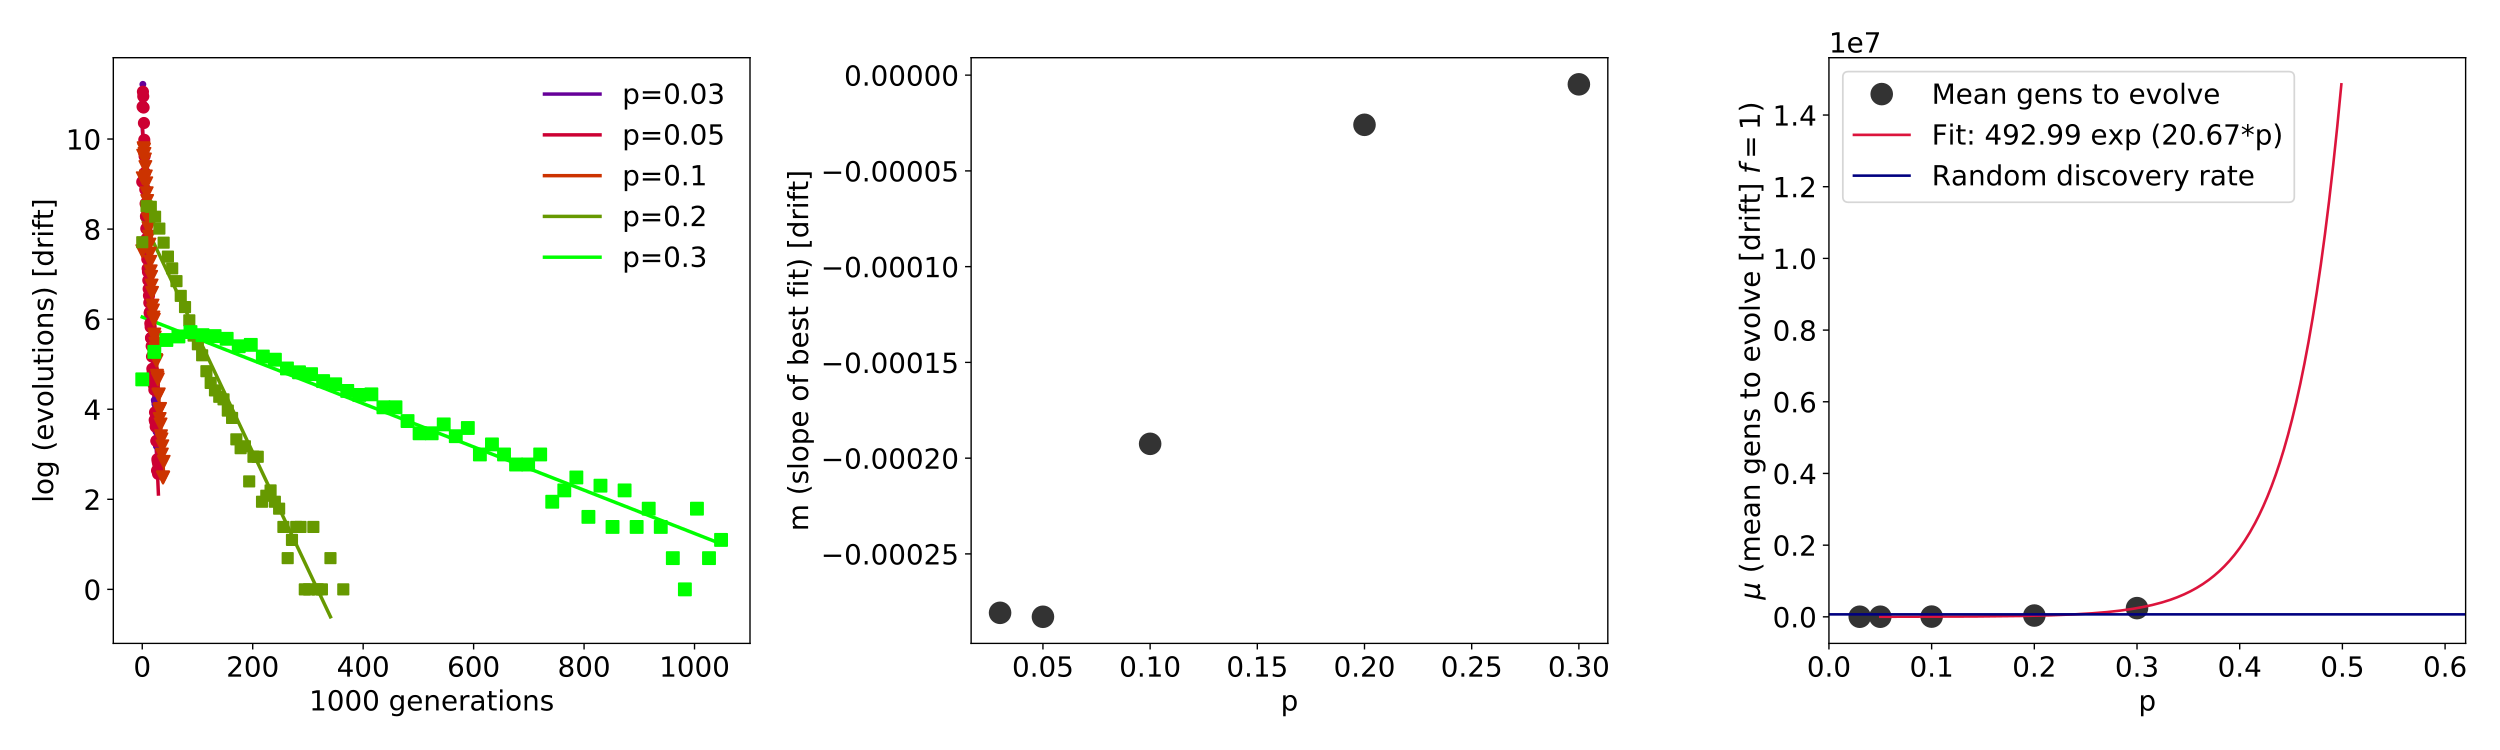 <?xml version="1.0" encoding="utf-8" standalone="no"?>
<!DOCTYPE svg PUBLIC "-//W3C//DTD SVG 1.1//EN"
  "http://www.w3.org/Graphics/SVG/1.1/DTD/svg11.dtd">
<!-- Created with matplotlib (http://matplotlib.org/) -->
<svg height="432pt" version="1.1" viewBox="0 0 1440 432" width="1440pt" xmlns="http://www.w3.org/2000/svg" xmlns:xlink="http://www.w3.org/1999/xlink">
 <defs>
  <style type="text/css">
*{stroke-linecap:butt;stroke-linejoin:round;}
  </style>
 </defs>
 <g id="figure_1">
  <g id="patch_1">
   <path d="M 0 432 
L 1440 432 
L 1440 0 
L 0 0 
z
" style="fill:#ffffff;"/>
  </g>
  <g id="axes_1">
   <g id="patch_2">
    <path d="M 65.27 370.6 
L 432 370.6 
L 432 33.24 
L 65.27 33.24 
z
" style="fill:#ffffff;"/>
   </g>
   <g id="matplotlib.axis_1">
    <g id="xtick_1">
     <g id="line2d_1">
      <defs>
       <path d="M 0 0 
L 0 3.5 
" id="me86a1e6222" style="stroke:#000000;stroke-width:0.8;"/>
      </defs>
      <g>
       <use style="stroke:#000000;stroke-width:0.8;" x="81.939" xlink:href="#me86a1e6222" y="370.6"/>
      </g>
     </g>
     <g id="text_1">
      <!-- 0 -->
      <defs>
       <path d="M 31.781 66.406 
Q 24.172 66.406 20.328 58.906 
Q 16.5 51.422 16.5 36.375 
Q 16.5 21.391 20.328 13.891 
Q 24.172 6.391 31.781 6.391 
Q 39.453 6.391 43.281 13.891 
Q 47.125 21.391 47.125 36.375 
Q 47.125 51.422 43.281 58.906 
Q 39.453 66.406 31.781 66.406 
z
M 31.781 74.219 
Q 44.047 74.219 50.516 64.516 
Q 56.984 54.828 56.984 36.375 
Q 56.984 17.969 50.516 8.266 
Q 44.047 -1.422 31.781 -1.422 
Q 19.531 -1.422 13.062 8.266 
Q 6.594 17.969 6.594 36.375 
Q 6.594 54.828 13.062 64.516 
Q 19.531 74.219 31.781 74.219 
z
" id="DejaVuSans-30"/>
      </defs>
      <g transform="translate(76.849 389.757)scale(0.16 -0.16)">
       <use xlink:href="#DejaVuSans-30"/>
      </g>
     </g>
    </g>
    <g id="xtick_2">
     <g id="line2d_2">
      <g>
       <use style="stroke:#000000;stroke-width:0.8;" x="145.561" xlink:href="#me86a1e6222" y="370.6"/>
      </g>
     </g>
     <g id="text_2">
      <!-- 200 -->
      <defs>
       <path d="M 19.188 8.297 
L 53.609 8.297 
L 53.609 0 
L 7.328 0 
L 7.328 8.297 
Q 12.938 14.109 22.625 23.891 
Q 32.328 33.688 34.812 36.531 
Q 39.547 41.844 41.422 45.531 
Q 43.312 49.219 43.312 52.781 
Q 43.312 58.594 39.234 62.25 
Q 35.156 65.922 28.609 65.922 
Q 23.969 65.922 18.812 64.312 
Q 13.672 62.703 7.812 59.422 
L 7.812 69.391 
Q 13.766 71.781 18.938 73 
Q 24.125 74.219 28.422 74.219 
Q 39.75 74.219 46.484 68.547 
Q 53.219 62.891 53.219 53.422 
Q 53.219 48.922 51.531 44.891 
Q 49.859 40.875 45.406 35.406 
Q 44.188 33.984 37.641 27.219 
Q 31.109 20.453 19.188 8.297 
z
" id="DejaVuSans-32"/>
      </defs>
      <g transform="translate(130.291 389.757)scale(0.16 -0.16)">
       <use xlink:href="#DejaVuSans-32"/>
       <use x="63.623" xlink:href="#DejaVuSans-30"/>
       <use x="127.246" xlink:href="#DejaVuSans-30"/>
      </g>
     </g>
    </g>
    <g id="xtick_3">
     <g id="line2d_3">
      <g>
       <use style="stroke:#000000;stroke-width:0.8;" x="209.182" xlink:href="#me86a1e6222" y="370.6"/>
      </g>
     </g>
     <g id="text_3">
      <!-- 400 -->
      <defs>
       <path d="M 37.797 64.312 
L 12.891 25.391 
L 37.797 25.391 
z
M 35.203 72.906 
L 47.609 72.906 
L 47.609 25.391 
L 58.016 25.391 
L 58.016 17.188 
L 47.609 17.188 
L 47.609 0 
L 37.797 0 
L 37.797 17.188 
L 4.891 17.188 
L 4.891 26.703 
z
" id="DejaVuSans-34"/>
      </defs>
      <g transform="translate(193.912 389.757)scale(0.16 -0.16)">
       <use xlink:href="#DejaVuSans-34"/>
       <use x="63.623" xlink:href="#DejaVuSans-30"/>
       <use x="127.246" xlink:href="#DejaVuSans-30"/>
      </g>
     </g>
    </g>
    <g id="xtick_4">
     <g id="line2d_4">
      <g>
       <use style="stroke:#000000;stroke-width:0.8;" x="272.804" xlink:href="#me86a1e6222" y="370.6"/>
      </g>
     </g>
     <g id="text_4">
      <!-- 600 -->
      <defs>
       <path d="M 33.016 40.375 
Q 26.375 40.375 22.484 35.828 
Q 18.609 31.297 18.609 23.391 
Q 18.609 15.531 22.484 10.953 
Q 26.375 6.391 33.016 6.391 
Q 39.656 6.391 43.531 10.953 
Q 47.406 15.531 47.406 23.391 
Q 47.406 31.297 43.531 35.828 
Q 39.656 40.375 33.016 40.375 
z
M 52.594 71.297 
L 52.594 62.312 
Q 48.875 64.062 45.094 64.984 
Q 41.312 65.922 37.594 65.922 
Q 27.828 65.922 22.672 59.328 
Q 17.531 52.734 16.797 39.406 
Q 19.672 43.656 24.016 45.922 
Q 28.375 48.188 33.594 48.188 
Q 44.578 48.188 50.953 41.516 
Q 57.328 34.859 57.328 23.391 
Q 57.328 12.156 50.688 5.359 
Q 44.047 -1.422 33.016 -1.422 
Q 20.359 -1.422 13.672 8.266 
Q 6.984 17.969 6.984 36.375 
Q 6.984 53.656 15.188 63.938 
Q 23.391 74.219 37.203 74.219 
Q 40.922 74.219 44.703 73.484 
Q 48.484 72.75 52.594 71.297 
z
" id="DejaVuSans-36"/>
      </defs>
      <g transform="translate(257.534 389.757)scale(0.16 -0.16)">
       <use xlink:href="#DejaVuSans-36"/>
       <use x="63.623" xlink:href="#DejaVuSans-30"/>
       <use x="127.246" xlink:href="#DejaVuSans-30"/>
      </g>
     </g>
    </g>
    <g id="xtick_5">
     <g id="line2d_5">
      <g>
       <use style="stroke:#000000;stroke-width:0.8;" x="336.425" xlink:href="#me86a1e6222" y="370.6"/>
      </g>
     </g>
     <g id="text_5">
      <!-- 800 -->
      <defs>
       <path d="M 31.781 34.625 
Q 24.75 34.625 20.719 30.859 
Q 16.703 27.094 16.703 20.516 
Q 16.703 13.922 20.719 10.156 
Q 24.75 6.391 31.781 6.391 
Q 38.812 6.391 42.859 10.172 
Q 46.922 13.969 46.922 20.516 
Q 46.922 27.094 42.891 30.859 
Q 38.875 34.625 31.781 34.625 
z
M 21.922 38.812 
Q 15.578 40.375 12.031 44.719 
Q 8.5 49.078 8.5 55.328 
Q 8.5 64.062 14.719 69.141 
Q 20.953 74.219 31.781 74.219 
Q 42.672 74.219 48.875 69.141 
Q 55.078 64.062 55.078 55.328 
Q 55.078 49.078 51.531 44.719 
Q 48 40.375 41.703 38.812 
Q 48.828 37.156 52.797 32.312 
Q 56.781 27.484 56.781 20.516 
Q 56.781 9.906 50.312 4.234 
Q 43.844 -1.422 31.781 -1.422 
Q 19.734 -1.422 13.25 4.234 
Q 6.781 9.906 6.781 20.516 
Q 6.781 27.484 10.781 32.312 
Q 14.797 37.156 21.922 38.812 
z
M 18.312 54.391 
Q 18.312 48.734 21.844 45.562 
Q 25.391 42.391 31.781 42.391 
Q 38.141 42.391 41.719 45.562 
Q 45.312 48.734 45.312 54.391 
Q 45.312 60.062 41.719 63.234 
Q 38.141 66.406 31.781 66.406 
Q 25.391 66.406 21.844 63.234 
Q 18.312 60.062 18.312 54.391 
z
" id="DejaVuSans-38"/>
      </defs>
      <g transform="translate(321.155 389.757)scale(0.16 -0.16)">
       <use xlink:href="#DejaVuSans-38"/>
       <use x="63.623" xlink:href="#DejaVuSans-30"/>
       <use x="127.246" xlink:href="#DejaVuSans-30"/>
      </g>
     </g>
    </g>
    <g id="xtick_6">
     <g id="line2d_6">
      <g>
       <use style="stroke:#000000;stroke-width:0.8;" x="400.047" xlink:href="#me86a1e6222" y="370.6"/>
      </g>
     </g>
     <g id="text_6">
      <!-- 1000 -->
      <defs>
       <path d="M 12.406 8.297 
L 28.516 8.297 
L 28.516 63.922 
L 10.984 60.406 
L 10.984 69.391 
L 28.422 72.906 
L 38.281 72.906 
L 38.281 8.297 
L 54.391 8.297 
L 54.391 0 
L 12.406 0 
z
" id="DejaVuSans-31"/>
      </defs>
      <g transform="translate(379.687 389.757)scale(0.16 -0.16)">
       <use xlink:href="#DejaVuSans-31"/>
       <use x="63.623" xlink:href="#DejaVuSans-30"/>
       <use x="127.246" xlink:href="#DejaVuSans-30"/>
       <use x="190.869" xlink:href="#DejaVuSans-30"/>
      </g>
     </g>
    </g>
    <g id="text_7">
     <!-- 1000 generations -->
     <defs>
      <path id="DejaVuSans-20"/>
      <path d="M 45.406 27.984 
Q 45.406 37.75 41.375 43.109 
Q 37.359 48.484 30.078 48.484 
Q 22.859 48.484 18.828 43.109 
Q 14.797 37.75 14.797 27.984 
Q 14.797 18.266 18.828 12.891 
Q 22.859 7.516 30.078 7.516 
Q 37.359 7.516 41.375 12.891 
Q 45.406 18.266 45.406 27.984 
z
M 54.391 6.781 
Q 54.391 -7.172 48.188 -13.984 
Q 42 -20.797 29.203 -20.797 
Q 24.469 -20.797 20.266 -20.094 
Q 16.062 -19.391 12.109 -17.922 
L 12.109 -9.188 
Q 16.062 -11.328 19.922 -12.344 
Q 23.781 -13.375 27.781 -13.375 
Q 36.625 -13.375 41.016 -8.766 
Q 45.406 -4.156 45.406 5.172 
L 45.406 9.625 
Q 42.625 4.781 38.281 2.391 
Q 33.938 0 27.875 0 
Q 17.828 0 11.672 7.656 
Q 5.516 15.328 5.516 27.984 
Q 5.516 40.672 11.672 48.328 
Q 17.828 56 27.875 56 
Q 33.938 56 38.281 53.609 
Q 42.625 51.219 45.406 46.391 
L 45.406 54.688 
L 54.391 54.688 
z
" id="DejaVuSans-67"/>
      <path d="M 56.203 29.594 
L 56.203 25.203 
L 14.891 25.203 
Q 15.484 15.922 20.484 11.062 
Q 25.484 6.203 34.422 6.203 
Q 39.594 6.203 44.453 7.469 
Q 49.312 8.734 54.109 11.281 
L 54.109 2.781 
Q 49.266 0.734 44.188 -0.344 
Q 39.109 -1.422 33.891 -1.422 
Q 20.797 -1.422 13.156 6.188 
Q 5.516 13.812 5.516 26.812 
Q 5.516 40.234 12.766 48.109 
Q 20.016 56 32.328 56 
Q 43.359 56 49.781 48.891 
Q 56.203 41.797 56.203 29.594 
z
M 47.219 32.234 
Q 47.125 39.594 43.094 43.984 
Q 39.062 48.391 32.422 48.391 
Q 24.906 48.391 20.391 44.141 
Q 15.875 39.891 15.188 32.172 
z
" id="DejaVuSans-65"/>
      <path d="M 54.891 33.016 
L 54.891 0 
L 45.906 0 
L 45.906 32.719 
Q 45.906 40.484 42.875 44.328 
Q 39.844 48.188 33.797 48.188 
Q 26.516 48.188 22.312 43.547 
Q 18.109 38.922 18.109 30.906 
L 18.109 0 
L 9.078 0 
L 9.078 54.688 
L 18.109 54.688 
L 18.109 46.188 
Q 21.344 51.125 25.703 53.562 
Q 30.078 56 35.797 56 
Q 45.219 56 50.047 50.172 
Q 54.891 44.344 54.891 33.016 
z
" id="DejaVuSans-6e"/>
      <path d="M 41.109 46.297 
Q 39.594 47.172 37.812 47.578 
Q 36.031 48 33.891 48 
Q 26.266 48 22.188 43.047 
Q 18.109 38.094 18.109 28.812 
L 18.109 0 
L 9.078 0 
L 9.078 54.688 
L 18.109 54.688 
L 18.109 46.188 
Q 20.953 51.172 25.484 53.578 
Q 30.031 56 36.531 56 
Q 37.453 56 38.578 55.875 
Q 39.703 55.766 41.062 55.516 
z
" id="DejaVuSans-72"/>
      <path d="M 34.281 27.484 
Q 23.391 27.484 19.188 25 
Q 14.984 22.516 14.984 16.5 
Q 14.984 11.719 18.141 8.906 
Q 21.297 6.109 26.703 6.109 
Q 34.188 6.109 38.703 11.406 
Q 43.219 16.703 43.219 25.484 
L 43.219 27.484 
z
M 52.203 31.203 
L 52.203 0 
L 43.219 0 
L 43.219 8.297 
Q 40.141 3.328 35.547 0.953 
Q 30.953 -1.422 24.312 -1.422 
Q 15.922 -1.422 10.953 3.297 
Q 6 8.016 6 15.922 
Q 6 25.141 12.172 29.828 
Q 18.359 34.516 30.609 34.516 
L 43.219 34.516 
L 43.219 35.406 
Q 43.219 41.609 39.141 45 
Q 35.062 48.391 27.688 48.391 
Q 23 48.391 18.547 47.266 
Q 14.109 46.141 10.016 43.891 
L 10.016 52.203 
Q 14.938 54.109 19.578 55.047 
Q 24.219 56 28.609 56 
Q 40.484 56 46.344 49.844 
Q 52.203 43.703 52.203 31.203 
z
" id="DejaVuSans-61"/>
      <path d="M 18.312 70.219 
L 18.312 54.688 
L 36.812 54.688 
L 36.812 47.703 
L 18.312 47.703 
L 18.312 18.016 
Q 18.312 11.328 20.141 9.422 
Q 21.969 7.516 27.594 7.516 
L 36.812 7.516 
L 36.812 0 
L 27.594 0 
Q 17.188 0 13.234 3.875 
Q 9.281 7.766 9.281 18.016 
L 9.281 47.703 
L 2.688 47.703 
L 2.688 54.688 
L 9.281 54.688 
L 9.281 70.219 
z
" id="DejaVuSans-74"/>
      <path d="M 9.422 54.688 
L 18.406 54.688 
L 18.406 0 
L 9.422 0 
z
M 9.422 75.984 
L 18.406 75.984 
L 18.406 64.594 
L 9.422 64.594 
z
" id="DejaVuSans-69"/>
      <path d="M 30.609 48.391 
Q 23.391 48.391 19.188 42.75 
Q 14.984 37.109 14.984 27.297 
Q 14.984 17.484 19.156 11.844 
Q 23.344 6.203 30.609 6.203 
Q 37.797 6.203 41.984 11.859 
Q 46.188 17.531 46.188 27.297 
Q 46.188 37.016 41.984 42.703 
Q 37.797 48.391 30.609 48.391 
z
M 30.609 56 
Q 42.328 56 49.016 48.375 
Q 55.719 40.766 55.719 27.297 
Q 55.719 13.875 49.016 6.219 
Q 42.328 -1.422 30.609 -1.422 
Q 18.844 -1.422 12.172 6.219 
Q 5.516 13.875 5.516 27.297 
Q 5.516 40.766 12.172 48.375 
Q 18.844 56 30.609 56 
z
" id="DejaVuSans-6f"/>
      <path d="M 44.281 53.078 
L 44.281 44.578 
Q 40.484 46.531 36.375 47.5 
Q 32.281 48.484 27.875 48.484 
Q 21.188 48.484 17.844 46.438 
Q 14.5 44.391 14.5 40.281 
Q 14.5 37.156 16.891 35.375 
Q 19.281 33.594 26.516 31.984 
L 29.594 31.297 
Q 39.156 29.25 43.188 25.516 
Q 47.219 21.781 47.219 15.094 
Q 47.219 7.469 41.188 3.016 
Q 35.156 -1.422 24.609 -1.422 
Q 20.219 -1.422 15.453 -0.562 
Q 10.688 0.297 5.422 2 
L 5.422 11.281 
Q 10.406 8.688 15.234 7.391 
Q 20.062 6.109 24.812 6.109 
Q 31.156 6.109 34.562 8.281 
Q 37.984 10.453 37.984 14.406 
Q 37.984 18.062 35.516 20.016 
Q 33.062 21.969 24.703 23.781 
L 21.578 24.516 
Q 13.234 26.266 9.516 29.906 
Q 5.812 33.547 5.812 39.891 
Q 5.812 47.609 11.281 51.797 
Q 16.75 56 26.812 56 
Q 31.781 56 36.172 55.266 
Q 40.578 54.547 44.281 53.078 
z
" id="DejaVuSans-73"/>
     </defs>
     <g transform="translate(178.056 409.243)scale(0.16 -0.16)">
      <use xlink:href="#DejaVuSans-31"/>
      <use x="63.623" xlink:href="#DejaVuSans-30"/>
      <use x="127.246" xlink:href="#DejaVuSans-30"/>
      <use x="190.869" xlink:href="#DejaVuSans-30"/>
      <use x="254.492" xlink:href="#DejaVuSans-20"/>
      <use x="286.279" xlink:href="#DejaVuSans-67"/>
      <use x="349.756" xlink:href="#DejaVuSans-65"/>
      <use x="411.279" xlink:href="#DejaVuSans-6e"/>
      <use x="474.658" xlink:href="#DejaVuSans-65"/>
      <use x="536.182" xlink:href="#DejaVuSans-72"/>
      <use x="577.295" xlink:href="#DejaVuSans-61"/>
      <use x="638.574" xlink:href="#DejaVuSans-74"/>
      <use x="677.783" xlink:href="#DejaVuSans-69"/>
      <use x="705.566" xlink:href="#DejaVuSans-6f"/>
      <use x="766.748" xlink:href="#DejaVuSans-6e"/>
      <use x="830.127" xlink:href="#DejaVuSans-73"/>
     </g>
    </g>
   </g>
   <g id="matplotlib.axis_2">
    <g id="ytick_1">
     <g id="line2d_7">
      <defs>
       <path d="M 0 0 
L -3.5 0 
" id="m4831e9e223" style="stroke:#000000;stroke-width:0.8;"/>
      </defs>
      <g>
       <use style="stroke:#000000;stroke-width:0.8;" x="65.27" xlink:href="#m4831e9e223" y="339.475"/>
      </g>
     </g>
     <g id="text_8">
      <!-- 0 -->
      <g transform="translate(48.09 345.554)scale(0.16 -0.16)">
       <use xlink:href="#DejaVuSans-30"/>
      </g>
     </g>
    </g>
    <g id="ytick_2">
     <g id="line2d_8">
      <g>
       <use style="stroke:#000000;stroke-width:0.8;" x="65.27" xlink:href="#m4831e9e223" y="287.597"/>
      </g>
     </g>
     <g id="text_9">
      <!-- 2 -->
      <g transform="translate(48.09 293.676)scale(0.16 -0.16)">
       <use xlink:href="#DejaVuSans-32"/>
      </g>
     </g>
    </g>
    <g id="ytick_3">
     <g id="line2d_9">
      <g>
       <use style="stroke:#000000;stroke-width:0.8;" x="65.27" xlink:href="#m4831e9e223" y="235.72"/>
      </g>
     </g>
     <g id="text_10">
      <!-- 4 -->
      <g transform="translate(48.09 241.799)scale(0.16 -0.16)">
       <use xlink:href="#DejaVuSans-34"/>
      </g>
     </g>
    </g>
    <g id="ytick_4">
     <g id="line2d_10">
      <g>
       <use style="stroke:#000000;stroke-width:0.8;" x="65.27" xlink:href="#m4831e9e223" y="183.843"/>
      </g>
     </g>
     <g id="text_11">
      <!-- 6 -->
      <g transform="translate(48.09 189.921)scale(0.16 -0.16)">
       <use xlink:href="#DejaVuSans-36"/>
      </g>
     </g>
    </g>
    <g id="ytick_5">
     <g id="line2d_11">
      <g>
       <use style="stroke:#000000;stroke-width:0.8;" x="65.27" xlink:href="#m4831e9e223" y="131.965"/>
      </g>
     </g>
     <g id="text_12">
      <!-- 8 -->
      <g transform="translate(48.09 138.044)scale(0.16 -0.16)">
       <use xlink:href="#DejaVuSans-38"/>
      </g>
     </g>
    </g>
    <g id="ytick_6">
     <g id="line2d_12">
      <g>
       <use style="stroke:#000000;stroke-width:0.8;" x="65.27" xlink:href="#m4831e9e223" y="80.088"/>
      </g>
     </g>
     <g id="text_13">
      <!-- 10 -->
      <g transform="translate(37.91 86.167)scale(0.16 -0.16)">
       <use xlink:href="#DejaVuSans-31"/>
       <use x="63.623" xlink:href="#DejaVuSans-30"/>
      </g>
     </g>
    </g>
    <g id="text_14">
     <!-- log (evolutions) [drift] -->
     <defs>
      <path d="M 9.422 75.984 
L 18.406 75.984 
L 18.406 0 
L 9.422 0 
z
" id="DejaVuSans-6c"/>
      <path d="M 31 75.875 
Q 24.469 64.656 21.281 53.656 
Q 18.109 42.672 18.109 31.391 
Q 18.109 20.125 21.312 9.062 
Q 24.516 -2 31 -13.188 
L 23.188 -13.188 
Q 15.875 -1.703 12.234 9.375 
Q 8.594 20.453 8.594 31.391 
Q 8.594 42.281 12.203 53.312 
Q 15.828 64.359 23.188 75.875 
z
" id="DejaVuSans-28"/>
      <path d="M 2.984 54.688 
L 12.5 54.688 
L 29.594 8.797 
L 46.688 54.688 
L 56.203 54.688 
L 35.688 0 
L 23.484 0 
z
" id="DejaVuSans-76"/>
      <path d="M 8.5 21.578 
L 8.5 54.688 
L 17.484 54.688 
L 17.484 21.922 
Q 17.484 14.156 20.5 10.266 
Q 23.531 6.391 29.594 6.391 
Q 36.859 6.391 41.078 11.031 
Q 45.312 15.672 45.312 23.688 
L 45.312 54.688 
L 54.297 54.688 
L 54.297 0 
L 45.312 0 
L 45.312 8.406 
Q 42.047 3.422 37.719 1 
Q 33.406 -1.422 27.688 -1.422 
Q 18.266 -1.422 13.375 4.438 
Q 8.5 10.297 8.5 21.578 
z
M 31.109 56 
z
" id="DejaVuSans-75"/>
      <path d="M 8.016 75.875 
L 15.828 75.875 
Q 23.141 64.359 26.781 53.312 
Q 30.422 42.281 30.422 31.391 
Q 30.422 20.453 26.781 9.375 
Q 23.141 -1.703 15.828 -13.188 
L 8.016 -13.188 
Q 14.5 -2 17.703 9.062 
Q 20.906 20.125 20.906 31.391 
Q 20.906 42.672 17.703 53.656 
Q 14.5 64.656 8.016 75.875 
z
" id="DejaVuSans-29"/>
      <path d="M 8.594 75.984 
L 29.297 75.984 
L 29.297 69 
L 17.578 69 
L 17.578 -6.203 
L 29.297 -6.203 
L 29.297 -13.188 
L 8.594 -13.188 
z
" id="DejaVuSans-5b"/>
      <path d="M 45.406 46.391 
L 45.406 75.984 
L 54.391 75.984 
L 54.391 0 
L 45.406 0 
L 45.406 8.203 
Q 42.578 3.328 38.25 0.953 
Q 33.938 -1.422 27.875 -1.422 
Q 17.969 -1.422 11.734 6.484 
Q 5.516 14.406 5.516 27.297 
Q 5.516 40.188 11.734 48.094 
Q 17.969 56 27.875 56 
Q 33.938 56 38.25 53.625 
Q 42.578 51.266 45.406 46.391 
z
M 14.797 27.297 
Q 14.797 17.391 18.875 11.75 
Q 22.953 6.109 30.078 6.109 
Q 37.203 6.109 41.297 11.75 
Q 45.406 17.391 45.406 27.297 
Q 45.406 37.203 41.297 42.844 
Q 37.203 48.484 30.078 48.484 
Q 22.953 48.484 18.875 42.844 
Q 14.797 37.203 14.797 27.297 
z
" id="DejaVuSans-64"/>
      <path d="M 37.109 75.984 
L 37.109 68.5 
L 28.516 68.5 
Q 23.688 68.5 21.797 66.547 
Q 19.922 64.594 19.922 59.516 
L 19.922 54.688 
L 34.719 54.688 
L 34.719 47.703 
L 19.922 47.703 
L 19.922 0 
L 10.891 0 
L 10.891 47.703 
L 2.297 47.703 
L 2.297 54.688 
L 10.891 54.688 
L 10.891 58.5 
Q 10.891 67.625 15.141 71.797 
Q 19.391 75.984 28.609 75.984 
z
" id="DejaVuSans-66"/>
      <path d="M 30.422 75.984 
L 30.422 -13.188 
L 9.719 -13.188 
L 9.719 -6.203 
L 21.391 -6.203 
L 21.391 69 
L 9.719 69 
L 9.719 75.984 
z
" id="DejaVuSans-5d"/>
     </defs>
     <g transform="translate(30.582 289.564)rotate(-90)scale(0.16 -0.16)">
      <use xlink:href="#DejaVuSans-6c"/>
      <use x="27.783" xlink:href="#DejaVuSans-6f"/>
      <use x="88.965" xlink:href="#DejaVuSans-67"/>
      <use x="152.441" xlink:href="#DejaVuSans-20"/>
      <use x="184.229" xlink:href="#DejaVuSans-28"/>
      <use x="223.242" xlink:href="#DejaVuSans-65"/>
      <use x="284.766" xlink:href="#DejaVuSans-76"/>
      <use x="343.945" xlink:href="#DejaVuSans-6f"/>
      <use x="405.127" xlink:href="#DejaVuSans-6c"/>
      <use x="432.91" xlink:href="#DejaVuSans-75"/>
      <use x="496.289" xlink:href="#DejaVuSans-74"/>
      <use x="535.498" xlink:href="#DejaVuSans-69"/>
      <use x="563.281" xlink:href="#DejaVuSans-6f"/>
      <use x="624.463" xlink:href="#DejaVuSans-6e"/>
      <use x="687.842" xlink:href="#DejaVuSans-73"/>
      <use x="739.941" xlink:href="#DejaVuSans-29"/>
      <use x="778.955" xlink:href="#DejaVuSans-20"/>
      <use x="810.742" xlink:href="#DejaVuSans-5b"/>
      <use x="849.756" xlink:href="#DejaVuSans-64"/>
      <use x="913.232" xlink:href="#DejaVuSans-72"/>
      <use x="954.346" xlink:href="#DejaVuSans-69"/>
      <use x="982.129" xlink:href="#DejaVuSans-66"/>
      <use x="1017.318" xlink:href="#DejaVuSans-74"/>
      <use x="1056.527" xlink:href="#DejaVuSans-5d"/>
     </g>
    </g>
   </g>
   <g id="line2d_13">
    <path clip-path="url(#p5c5b0ace6c)" d="M 81.94 72.365 
L 82.112 76.323 
L 82.285 80.28 
L 82.458 84.238 
L 82.631 88.195 
L 82.804 92.153 
L 82.977 96.111 
L 83.15 100.068 
L 83.323 104.026 
L 83.495 107.984 
L 83.668 111.941 
L 83.841 115.899 
L 84.014 119.857 
L 84.187 123.814 
L 84.36 127.772 
L 84.533 131.729 
L 84.705 135.687 
L 84.878 139.645 
L 85.051 143.602 
L 85.224 147.56 
L 85.397 151.518 
L 85.57 155.475 
L 85.743 159.433 
L 85.916 163.39 
L 86.088 167.348 
L 86.261 171.306 
L 86.434 175.263 
L 86.607 179.221 
L 86.78 183.179 
L 86.953 187.136 
L 87.126 191.094 
L 87.299 195.051 
L 87.471 199.009 
L 87.644 202.967 
L 87.817 206.924 
L 87.99 210.882 
L 88.163 214.84 
L 88.336 218.797 
L 88.509 222.755 
L 88.682 226.712 
L 88.854 230.67 
L 89.027 234.628 
L 89.2 238.585 
L 89.373 242.543 
L 89.546 246.501 
L 89.719 250.458 
L 89.892 254.416 
L 90.065 258.373 
L 90.237 262.331 
" style="fill:none;stroke:#660099;stroke-linecap:square;stroke-width:2;"/>
   </g>
   <g id="line2d_14">
    <path clip-path="url(#p5c5b0ace6c)" d="M 81.94 70.113 
L 82.133 74.58 
L 82.327 79.048 
L 82.521 83.515 
L 82.714 87.982 
L 82.908 92.45 
L 83.102 96.917 
L 83.296 101.385 
L 83.489 105.852 
L 83.683 110.32 
L 83.877 114.787 
L 84.07 119.254 
L 84.264 123.722 
L 84.458 128.189 
L 84.652 132.657 
L 84.845 137.124 
L 85.039 141.591 
L 85.233 146.059 
L 85.426 150.526 
L 85.62 154.994 
L 85.814 159.461 
L 86.008 163.929 
L 86.201 168.396 
L 86.395 172.863 
L 86.589 177.331 
L 86.782 181.798 
L 86.976 186.266 
L 87.17 190.733 
L 87.364 195.2 
L 87.557 199.668 
L 87.751 204.135 
L 87.945 208.603 
L 88.138 213.07 
L 88.332 217.538 
L 88.526 222.005 
L 88.72 226.472 
L 88.913 230.94 
L 89.107 235.407 
L 89.301 239.875 
L 89.494 244.342 
L 89.688 248.809 
L 89.882 253.277 
L 90.076 257.744 
L 90.269 262.212 
L 90.463 266.679 
L 90.657 271.146 
L 90.85 275.614 
L 91.044 280.081 
L 91.238 284.549 
" style="fill:none;stroke:#cc0033;stroke-linecap:square;stroke-width:2;"/>
   </g>
   <g id="line2d_15">
    <path clip-path="url(#p5c5b0ace6c)" d="M 81.94 79.568 
L 82.197 83.606 
L 82.454 87.643 
L 82.711 91.681 
L 82.968 95.718 
L 83.226 99.756 
L 83.483 103.793 
L 83.74 107.831 
L 83.997 111.868 
L 84.254 115.906 
L 84.512 119.943 
L 84.769 123.981 
L 85.026 128.018 
L 85.283 132.056 
L 85.54 136.093 
L 85.797 140.131 
L 86.055 144.168 
L 86.312 148.206 
L 86.569 152.243 
L 86.826 156.281 
L 87.083 160.318 
L 87.341 164.356 
L 87.598 168.393 
L 87.855 172.431 
L 88.112 176.468 
L 88.369 180.506 
L 88.627 184.544 
L 88.884 188.581 
L 89.141 192.619 
L 89.398 196.656 
L 89.655 200.694 
L 89.913 204.731 
L 90.17 208.769 
L 90.427 212.806 
L 90.684 216.844 
L 90.941 220.881 
L 91.199 224.919 
L 91.456 228.956 
L 91.713 232.994 
L 91.97 237.031 
L 92.227 241.069 
L 92.485 245.106 
L 92.742 249.144 
L 92.999 253.181 
L 93.256 257.219 
L 93.513 261.256 
L 93.771 265.294 
L 94.028 269.331 
L 94.285 273.369 
" style="fill:none;stroke:#cc3300;stroke-linecap:square;stroke-width:2;"/>
   </g>
   <g id="line2d_16">
    <path clip-path="url(#p5c5b0ace6c)" d="M 81.94 125.96 
L 84.403 131.171 
L 86.867 136.383 
L 89.331 141.594 
L 91.795 146.806 
L 94.258 152.017 
L 96.722 157.229 
L 99.186 162.44 
L 101.65 167.652 
L 104.114 172.863 
L 106.577 178.075 
L 109.041 183.286 
L 111.505 188.497 
L 113.969 193.709 
L 116.433 198.92 
L 118.896 204.132 
L 121.36 209.343 
L 123.824 214.555 
L 126.288 219.766 
L 128.751 224.978 
L 131.215 230.189 
L 133.679 235.401 
L 136.143 240.612 
L 138.607 245.824 
L 141.07 251.035 
L 143.534 256.247 
L 145.998 261.458 
L 148.462 266.67 
L 150.926 271.881 
L 153.389 277.093 
L 155.853 282.304 
L 158.317 287.516 
L 160.781 292.727 
L 163.244 297.939 
L 165.708 303.15 
L 168.172 308.362 
L 170.636 313.573 
L 173.1 318.785 
L 180.491 334.419 
L 190.346 355.265 
" style="fill:none;stroke:#669900;stroke-linecap:square;stroke-width:2;"/>
   </g>
   <g id="line2d_17">
    <path clip-path="url(#p5c5b0ace6c)" d="M 81.94 182.62 
L 88.885 185.341 
L 95.831 188.063 
L 102.776 190.784 
L 109.722 193.506 
L 116.668 196.228 
L 123.613 198.949 
L 130.559 201.671 
L 137.505 204.392 
L 144.45 207.114 
L 151.396 209.836 
L 158.342 212.557 
L 165.287 215.279 
L 172.233 218 
L 179.179 220.722 
L 186.124 223.444 
L 193.07 226.165 
L 200.015 228.887 
L 206.961 231.608 
L 213.907 234.33 
L 220.852 237.052 
L 227.798 239.773 
L 234.744 242.495 
L 241.689 245.216 
L 248.635 247.938 
L 255.581 250.66 
L 262.526 253.381 
L 269.472 256.103 
L 276.418 258.824 
L 283.363 261.546 
L 290.309 264.268 
L 297.255 266.989 
L 304.2 269.711 
L 311.146 272.432 
L 318.091 275.154 
L 325.037 277.876 
L 331.983 280.597 
L 338.928 283.319 
L 345.874 286.04 
L 352.82 288.762 
L 359.765 291.484 
L 366.711 294.205 
L 373.657 296.927 
L 380.602 299.648 
L 387.548 302.37 
L 401.439 307.813 
L 408.385 310.535 
L 415.33 313.256 
" style="fill:none;stroke:#00ff00;stroke-linecap:square;stroke-width:2;"/>
   </g>
   <g id="line2d_18">
    <defs>
     <path d="M 0 1.5 
C 0.398 1.5 0.779 1.342 1.061 1.061 
C 1.342 0.779 1.5 0.398 1.5 0 
C 1.5 -0.398 1.342 -0.779 1.061 -1.061 
C 0.779 -1.342 0.398 -1.5 0 -1.5 
C -0.398 -1.5 -0.779 -1.342 -1.061 -1.061 
C -1.342 -0.779 -1.5 -0.398 -1.5 0 
C -1.5 0.398 -1.342 0.779 -1.061 1.061 
C -0.779 1.342 -0.398 1.5 0 1.5 
z
" id="m364ab6a8c4" style="stroke:#660099;"/>
    </defs>
    <g clip-path="url(#p5c5b0ace6c)">
     <use style="fill:#660099;stroke:#660099;" x="81.94" xlink:href="#m364ab6a8c4" y="103.146"/>
     <use style="fill:#660099;stroke:#660099;" x="82.112" xlink:href="#m364ab6a8c4" y="57.54"/>
     <use style="fill:#660099;stroke:#660099;" x="82.285" xlink:href="#m364ab6a8c4" y="48.575"/>
     <use style="fill:#660099;stroke:#660099;" x="82.458" xlink:href="#m364ab6a8c4" y="51.758"/>
     <use style="fill:#660099;stroke:#660099;" x="82.631" xlink:href="#m364ab6a8c4" y="59.678"/>
     <use style="fill:#660099;stroke:#660099;" x="82.804" xlink:href="#m364ab6a8c4" y="69.634"/>
     <use style="fill:#660099;stroke:#660099;" x="82.977" xlink:href="#m364ab6a8c4" y="80.274"/>
     <use style="fill:#660099;stroke:#660099;" x="83.15" xlink:href="#m364ab6a8c4" y="91.271"/>
     <use style="fill:#660099;stroke:#660099;" x="83.323" xlink:href="#m364ab6a8c4" y="101.19"/>
     <use style="fill:#660099;stroke:#660099;" x="83.495" xlink:href="#m364ab6a8c4" y="110.411"/>
     <use style="fill:#660099;stroke:#660099;" x="83.668" xlink:href="#m364ab6a8c4" y="117.643"/>
     <use style="fill:#660099;stroke:#660099;" x="83.841" xlink:href="#m364ab6a8c4" y="124.52"/>
     <use style="fill:#660099;stroke:#660099;" x="84.014" xlink:href="#m364ab6a8c4" y="130.256"/>
     <use style="fill:#660099;stroke:#660099;" x="84.187" xlink:href="#m364ab6a8c4" y="135.924"/>
     <use style="fill:#660099;stroke:#660099;" x="84.36" xlink:href="#m364ab6a8c4" y="142.021"/>
     <use style="fill:#660099;stroke:#660099;" x="84.533" xlink:href="#m364ab6a8c4" y="144.242"/>
     <use style="fill:#660099;stroke:#660099;" x="84.705" xlink:href="#m364ab6a8c4" y="150.005"/>
     <use style="fill:#660099;stroke:#660099;" x="84.878" xlink:href="#m364ab6a8c4" y="151.942"/>
     <use style="fill:#660099;stroke:#660099;" x="85.051" xlink:href="#m364ab6a8c4" y="156.136"/>
     <use style="fill:#660099;stroke:#660099;" x="85.224" xlink:href="#m364ab6a8c4" y="158.933"/>
     <use style="fill:#660099;stroke:#660099;" x="85.397" xlink:href="#m364ab6a8c4" y="163.001"/>
     <use style="fill:#660099;stroke:#660099;" x="85.57" xlink:href="#m364ab6a8c4" y="165.763"/>
     <use style="fill:#660099;stroke:#660099;" x="85.743" xlink:href="#m364ab6a8c4" y="168.926"/>
     <use style="fill:#660099;stroke:#660099;" x="85.916" xlink:href="#m364ab6a8c4" y="173.983"/>
     <use style="fill:#660099;stroke:#660099;" x="86.088" xlink:href="#m364ab6a8c4" y="176.088"/>
     <use style="fill:#660099;stroke:#660099;" x="86.261" xlink:href="#m364ab6a8c4" y="179.389"/>
     <use style="fill:#660099;stroke:#660099;" x="86.434" xlink:href="#m364ab6a8c4" y="181.888"/>
     <use style="fill:#660099;stroke:#660099;" x="86.607" xlink:href="#m364ab6a8c4" y="186.725"/>
     <use style="fill:#660099;stroke:#660099;" x="86.78" xlink:href="#m364ab6a8c4" y="188.356"/>
     <use style="fill:#660099;stroke:#660099;" x="86.953" xlink:href="#m364ab6a8c4" y="193.689"/>
     <use style="fill:#660099;stroke:#660099;" x="87.126" xlink:href="#m364ab6a8c4" y="196.049"/>
     <use style="fill:#660099;stroke:#660099;" x="87.299" xlink:href="#m364ab6a8c4" y="198.418"/>
     <use style="fill:#660099;stroke:#660099;" x="87.471" xlink:href="#m364ab6a8c4" y="199.808"/>
     <use style="fill:#660099;stroke:#660099;" x="87.644" xlink:href="#m364ab6a8c4" y="203.238"/>
     <use style="fill:#660099;stroke:#660099;" x="87.817" xlink:href="#m364ab6a8c4" y="204.206"/>
     <use style="fill:#660099;stroke:#660099;" x="87.99" xlink:href="#m364ab6a8c4" y="206.566"/>
     <use style="fill:#660099;stroke:#660099;" x="88.163" xlink:href="#m364ab6a8c4" y="216.398"/>
     <use style="fill:#660099;stroke:#660099;" x="88.336" xlink:href="#m364ab6a8c4" y="215.73"/>
     <use style="fill:#660099;stroke:#660099;" x="88.509" xlink:href="#m364ab6a8c4" y="220.813"/>
     <use style="fill:#660099;stroke:#660099;" x="88.682" xlink:href="#m364ab6a8c4" y="219.509"/>
     <use style="fill:#660099;stroke:#660099;" x="88.854" xlink:href="#m364ab6a8c4" y="230.411"/>
     <use style="fill:#660099;stroke:#660099;" x="89.027" xlink:href="#m364ab6a8c4" y="231.197"/>
     <use style="fill:#660099;stroke:#660099;" x="89.2" xlink:href="#m364ab6a8c4" y="232.844"/>
     <use style="fill:#660099;stroke:#660099;" x="89.373" xlink:href="#m364ab6a8c4" y="236.006"/>
     <use style="fill:#660099;stroke:#660099;" x="89.546" xlink:href="#m364ab6a8c4" y="233.273"/>
     <use style="fill:#660099;stroke:#660099;" x="89.719" xlink:href="#m364ab6a8c4" y="239.607"/>
     <use style="fill:#660099;stroke:#660099;" x="89.892" xlink:href="#m364ab6a8c4" y="248.78"/>
     <use style="fill:#660099;stroke:#660099;" x="90.065" xlink:href="#m364ab6a8c4" y="257.04"/>
     <use style="fill:#660099;stroke:#660099;" x="90.237" xlink:href="#m364ab6a8c4" y="247.254"/>
    </g>
   </g>
   <g id="line2d_19">
    <defs>
     <path d="M 0 3 
C 0.796 3 1.559 2.684 2.121 2.121 
C 2.684 1.559 3 0.796 3 0 
C 3 -0.796 2.684 -1.559 2.121 -2.121 
C 1.559 -2.684 0.796 -3 0 -3 
C -0.796 -3 -1.559 -2.684 -2.121 -2.121 
C -2.684 -1.559 -3 -0.796 -3 0 
C -3 0.796 -2.684 1.559 -2.121 2.121 
C -1.559 2.684 -0.796 3 0 3 
z
" id="m3e425addc2" style="stroke:#cc0033;"/>
    </defs>
    <g clip-path="url(#p5c5b0ace6c)">
     <use style="fill:#cc0033;stroke:#cc0033;" x="81.94" xlink:href="#m3e425addc2" y="104.741"/>
     <use style="fill:#cc0033;stroke:#cc0033;" x="82.133" xlink:href="#m3e425addc2" y="61.496"/>
     <use style="fill:#cc0033;stroke:#cc0033;" x="82.327" xlink:href="#m3e425addc2" y="52.837"/>
     <use style="fill:#cc0033;stroke:#cc0033;" x="82.521" xlink:href="#m3e425addc2" y="55.513"/>
     <use style="fill:#cc0033;stroke:#cc0033;" x="82.714" xlink:href="#m3e425addc2" y="61.939"/>
     <use style="fill:#cc0033;stroke:#cc0033;" x="82.908" xlink:href="#m3e425addc2" y="70.858"/>
     <use style="fill:#cc0033;stroke:#cc0033;" x="83.102" xlink:href="#m3e425addc2" y="80.542"/>
     <use style="fill:#cc0033;stroke:#cc0033;" x="83.296" xlink:href="#m3e425addc2" y="89.972"/>
     <use style="fill:#cc0033;stroke:#cc0033;" x="83.489" xlink:href="#m3e425addc2" y="99.509"/>
     <use style="fill:#cc0033;stroke:#cc0033;" x="83.683" xlink:href="#m3e425addc2" y="109.164"/>
     <use style="fill:#cc0033;stroke:#cc0033;" x="83.877" xlink:href="#m3e425addc2" y="117.299"/>
     <use style="fill:#cc0033;stroke:#cc0033;" x="84.07" xlink:href="#m3e425addc2" y="124.527"/>
     <use style="fill:#cc0033;stroke:#cc0033;" x="84.264" xlink:href="#m3e425addc2" y="131.671"/>
     <use style="fill:#cc0033;stroke:#cc0033;" x="84.458" xlink:href="#m3e425addc2" y="137.459"/>
     <use style="fill:#cc0033;stroke:#cc0033;" x="84.652" xlink:href="#m3e425addc2" y="143.922"/>
     <use style="fill:#cc0033;stroke:#cc0033;" x="84.845" xlink:href="#m3e425addc2" y="149.317"/>
     <use style="fill:#cc0033;stroke:#cc0033;" x="85.039" xlink:href="#m3e425addc2" y="154.696"/>
     <use style="fill:#cc0033;stroke:#cc0033;" x="85.233" xlink:href="#m3e425addc2" y="156.604"/>
     <use style="fill:#cc0033;stroke:#cc0033;" x="85.426" xlink:href="#m3e425addc2" y="161.464"/>
     <use style="fill:#cc0033;stroke:#cc0033;" x="85.62" xlink:href="#m3e425addc2" y="166.444"/>
     <use style="fill:#cc0033;stroke:#cc0033;" x="85.814" xlink:href="#m3e425addc2" y="170.262"/>
     <use style="fill:#cc0033;stroke:#cc0033;" x="86.008" xlink:href="#m3e425addc2" y="174.382"/>
     <use style="fill:#cc0033;stroke:#cc0033;" x="86.201" xlink:href="#m3e425addc2" y="180.27"/>
     <use style="fill:#cc0033;stroke:#cc0033;" x="86.395" xlink:href="#m3e425addc2" y="179.881"/>
     <use style="fill:#cc0033;stroke:#cc0033;" x="86.589" xlink:href="#m3e425addc2" y="186.298"/>
     <use style="fill:#cc0033;stroke:#cc0033;" x="86.782" xlink:href="#m3e425addc2" y="188.356"/>
     <use style="fill:#cc0033;stroke:#cc0033;" x="86.976" xlink:href="#m3e425addc2" y="194.646"/>
     <use style="fill:#cc0033;stroke:#cc0033;" x="87.17" xlink:href="#m3e425addc2" y="194.744"/>
     <use style="fill:#cc0033;stroke:#cc0033;" x="87.364" xlink:href="#m3e425addc2" y="199.336"/>
     <use style="fill:#cc0033;stroke:#cc0033;" x="87.557" xlink:href="#m3e425addc2" y="205.359"/>
     <use style="fill:#cc0033;stroke:#cc0033;" x="87.751" xlink:href="#m3e425addc2" y="212.431"/>
     <use style="fill:#cc0033;stroke:#cc0033;" x="87.945" xlink:href="#m3e425addc2" y="214.653"/>
     <use style="fill:#cc0033;stroke:#cc0033;" x="88.138" xlink:href="#m3e425addc2" y="213.823"/>
     <use style="fill:#cc0033;stroke:#cc0033;" x="88.332" xlink:href="#m3e425addc2" y="219.256"/>
     <use style="fill:#cc0033;stroke:#cc0033;" x="88.526" xlink:href="#m3e425addc2" y="221.628"/>
     <use style="fill:#cc0033;stroke:#cc0033;" x="88.72" xlink:href="#m3e425addc2" y="220.283"/>
     <use style="fill:#cc0033;stroke:#cc0033;" x="88.913" xlink:href="#m3e425addc2" y="224.545"/>
     <use style="fill:#cc0033;stroke:#cc0033;" x="89.107" xlink:href="#m3e425addc2" y="241.914"/>
     <use style="fill:#cc0033;stroke:#cc0033;" x="89.301" xlink:href="#m3e425addc2" y="237.488"/>
     <use style="fill:#cc0033;stroke:#cc0033;" x="89.494" xlink:href="#m3e425addc2" y="243.15"/>
     <use style="fill:#cc0033;stroke:#cc0033;" x="89.688" xlink:href="#m3e425addc2" y="245.812"/>
     <use style="fill:#cc0033;stroke:#cc0033;" x="89.882" xlink:href="#m3e425addc2" y="240.735"/>
     <use style="fill:#cc0033;stroke:#cc0033;" x="90.076" xlink:href="#m3e425addc2" y="253.985"/>
     <use style="fill:#cc0033;stroke:#cc0033;" x="90.269" xlink:href="#m3e425addc2" y="253.985"/>
     <use style="fill:#cc0033;stroke:#cc0033;" x="90.463" xlink:href="#m3e425addc2" y="271.021"/>
     <use style="fill:#cc0033;stroke:#cc0033;" x="90.657" xlink:href="#m3e425addc2" y="264.502"/>
     <use style="fill:#cc0033;stroke:#cc0033;" x="90.85" xlink:href="#m3e425addc2" y="265.985"/>
     <use style="fill:#cc0033;stroke:#cc0033;" x="91.044" xlink:href="#m3e425addc2" y="272.943"/>
     <use style="fill:#cc0033;stroke:#cc0033;" x="91.238" xlink:href="#m3e425addc2" y="267.558"/>
    </g>
   </g>
   <g id="line2d_20">
    <defs>
     <path d="M -0 3.5 
L 3.5 -3.5 
L -3.5 -3.5 
z
" id="mabf557e1a6" style="stroke:#cc3300;stroke-linejoin:miter;"/>
    </defs>
    <g clip-path="url(#p5c5b0ace6c)">
     <use style="fill:#cc3300;stroke:#cc3300;stroke-linejoin:miter;" x="81.94" xlink:href="#mabf557e1a6" y="144.664"/>
     <use style="fill:#cc3300;stroke:#cc3300;stroke-linejoin:miter;" x="82.197" xlink:href="#mabf557e1a6" y="102.669"/>
     <use style="fill:#cc3300;stroke:#cc3300;stroke-linejoin:miter;" x="82.454" xlink:href="#mabf557e1a6" y="89.674"/>
     <use style="fill:#cc3300;stroke:#cc3300;stroke-linejoin:miter;" x="82.711" xlink:href="#mabf557e1a6" y="85.332"/>
     <use style="fill:#cc3300;stroke:#cc3300;stroke-linejoin:miter;" x="82.968" xlink:href="#mabf557e1a6" y="86.213"/>
     <use style="fill:#cc3300;stroke:#cc3300;stroke-linejoin:miter;" x="83.226" xlink:href="#mabf557e1a6" y="88.634"/>
     <use style="fill:#cc3300;stroke:#cc3300;stroke-linejoin:miter;" x="83.483" xlink:href="#mabf557e1a6" y="91.836"/>
     <use style="fill:#cc3300;stroke:#cc3300;stroke-linejoin:miter;" x="83.74" xlink:href="#mabf557e1a6" y="96.199"/>
     <use style="fill:#cc3300;stroke:#cc3300;stroke-linejoin:miter;" x="83.997" xlink:href="#mabf557e1a6" y="101.605"/>
     <use style="fill:#cc3300;stroke:#cc3300;stroke-linejoin:miter;" x="84.254" xlink:href="#mabf557e1a6" y="105.554"/>
     <use style="fill:#cc3300;stroke:#cc3300;stroke-linejoin:miter;" x="84.512" xlink:href="#mabf557e1a6" y="111.294"/>
     <use style="fill:#cc3300;stroke:#cc3300;stroke-linejoin:miter;" x="84.769" xlink:href="#mabf557e1a6" y="115.75"/>
     <use style="fill:#cc3300;stroke:#cc3300;stroke-linejoin:miter;" x="85.026" xlink:href="#mabf557e1a6" y="120.69"/>
     <use style="fill:#cc3300;stroke:#cc3300;stroke-linejoin:miter;" x="85.283" xlink:href="#mabf557e1a6" y="126.318"/>
     <use style="fill:#cc3300;stroke:#cc3300;stroke-linejoin:miter;" x="85.54" xlink:href="#mabf557e1a6" y="131.525"/>
     <use style="fill:#cc3300;stroke:#cc3300;stroke-linejoin:miter;" x="85.797" xlink:href="#mabf557e1a6" y="136.312"/>
     <use style="fill:#cc3300;stroke:#cc3300;stroke-linejoin:miter;" x="86.055" xlink:href="#mabf557e1a6" y="140.843"/>
     <use style="fill:#cc3300;stroke:#cc3300;stroke-linejoin:miter;" x="86.312" xlink:href="#mabf557e1a6" y="146.064"/>
     <use style="fill:#cc3300;stroke:#cc3300;stroke-linejoin:miter;" x="86.569" xlink:href="#mabf557e1a6" y="150.784"/>
     <use style="fill:#cc3300;stroke:#cc3300;stroke-linejoin:miter;" x="86.826" xlink:href="#mabf557e1a6" y="156.269"/>
     <use style="fill:#cc3300;stroke:#cc3300;stroke-linejoin:miter;" x="87.083" xlink:href="#mabf557e1a6" y="159.455"/>
     <use style="fill:#cc3300;stroke:#cc3300;stroke-linejoin:miter;" x="87.341" xlink:href="#mabf557e1a6" y="164.451"/>
     <use style="fill:#cc3300;stroke:#cc3300;stroke-linejoin:miter;" x="87.598" xlink:href="#mabf557e1a6" y="168.674"/>
     <use style="fill:#cc3300;stroke:#cc3300;stroke-linejoin:miter;" x="87.855" xlink:href="#mabf557e1a6" y="175.993"/>
     <use style="fill:#cc3300;stroke:#cc3300;stroke-linejoin:miter;" x="88.112" xlink:href="#mabf557e1a6" y="178.8"/>
     <use style="fill:#cc3300;stroke:#cc3300;stroke-linejoin:miter;" x="88.369" xlink:href="#mabf557e1a6" y="182.86"/>
     <use style="fill:#cc3300;stroke:#cc3300;stroke-linejoin:miter;" x="88.627" xlink:href="#mabf557e1a6" y="184.129"/>
     <use style="fill:#cc3300;stroke:#cc3300;stroke-linejoin:miter;" x="88.884" xlink:href="#mabf557e1a6" y="192.675"/>
     <use style="fill:#cc3300;stroke:#cc3300;stroke-linejoin:miter;" x="89.141" xlink:href="#mabf557e1a6" y="194.355"/>
     <use style="fill:#cc3300;stroke:#cc3300;stroke-linejoin:miter;" x="89.398" xlink:href="#mabf557e1a6" y="197.971"/>
     <use style="fill:#cc3300;stroke:#cc3300;stroke-linejoin:miter;" x="89.655" xlink:href="#mabf557e1a6" y="200.902"/>
     <use style="fill:#cc3300;stroke:#cc3300;stroke-linejoin:miter;" x="89.913" xlink:href="#mabf557e1a6" y="207.35"/>
     <use style="fill:#cc3300;stroke:#cc3300;stroke-linejoin:miter;" x="90.17" xlink:href="#mabf557e1a6" y="207.832"/>
     <use style="fill:#cc3300;stroke:#cc3300;stroke-linejoin:miter;" x="90.427" xlink:href="#mabf557e1a6" y="216.398"/>
     <use style="fill:#cc3300;stroke:#cc3300;stroke-linejoin:miter;" x="90.684" xlink:href="#mabf557e1a6" y="217.316"/>
     <use style="fill:#cc3300;stroke:#cc3300;stroke-linejoin:miter;" x="90.941" xlink:href="#mabf557e1a6" y="218.511"/>
     <use style="fill:#cc3300;stroke:#cc3300;stroke-linejoin:miter;" x="91.199" xlink:href="#mabf557e1a6" y="227.485"/>
     <use style="fill:#cc3300;stroke:#cc3300;stroke-linejoin:miter;" x="91.456" xlink:href="#mabf557e1a6" y="227.141"/>
     <use style="fill:#cc3300;stroke:#cc3300;stroke-linejoin:miter;" x="91.713" xlink:href="#mabf557e1a6" y="236.006"/>
     <use style="fill:#cc3300;stroke:#cc3300;stroke-linejoin:miter;" x="91.97" xlink:href="#mabf557e1a6" y="241.318"/>
     <use style="fill:#cc3300;stroke:#cc3300;stroke-linejoin:miter;" x="92.227" xlink:href="#mabf557e1a6" y="235.53"/>
     <use style="fill:#cc3300;stroke:#cc3300;stroke-linejoin:miter;" x="92.485" xlink:href="#mabf557e1a6" y="244.447"/>
     <use style="fill:#cc3300;stroke:#cc3300;stroke-linejoin:miter;" x="92.742" xlink:href="#mabf557e1a6" y="251.252"/>
     <use style="fill:#cc3300;stroke:#cc3300;stroke-linejoin:miter;" x="92.999" xlink:href="#mabf557e1a6" y="253.042"/>
     <use style="fill:#cc3300;stroke:#cc3300;stroke-linejoin:miter;" x="93.256" xlink:href="#mabf557e1a6" y="261.769"/>
     <use style="fill:#cc3300;stroke:#cc3300;stroke-linejoin:miter;" x="93.513" xlink:href="#mabf557e1a6" y="257.04"/>
     <use style="fill:#cc3300;stroke:#cc3300;stroke-linejoin:miter;" x="93.771" xlink:href="#mabf557e1a6" y="275.02"/>
     <use style="fill:#cc3300;stroke:#cc3300;stroke-linejoin:miter;" x="94.028" xlink:href="#mabf557e1a6" y="275.02"/>
     <use style="fill:#cc3300;stroke:#cc3300;stroke-linejoin:miter;" x="94.285" xlink:href="#mabf557e1a6" y="265.985"/>
    </g>
   </g>
   <g id="line2d_21">
    <defs>
     <path d="M -3 3 
L 3 3 
L 3 -3 
L -3 -3 
z
" id="m912f72d2cc" style="stroke:#669900;stroke-linejoin:miter;"/>
    </defs>
    <g clip-path="url(#p5c5b0ace6c)">
     <use style="fill:#669900;stroke:#669900;stroke-linejoin:miter;" x="81.94" xlink:href="#m912f72d2cc" y="139.517"/>
     <use style="fill:#669900;stroke:#669900;stroke-linejoin:miter;" x="84.403" xlink:href="#m912f72d2cc" y="118.743"/>
     <use style="fill:#669900;stroke:#669900;stroke-linejoin:miter;" x="86.867" xlink:href="#m912f72d2cc" y="119.111"/>
     <use style="fill:#669900;stroke:#669900;stroke-linejoin:miter;" x="89.331" xlink:href="#m912f72d2cc" y="124.842"/>
     <use style="fill:#669900;stroke:#669900;stroke-linejoin:miter;" x="91.795" xlink:href="#m912f72d2cc" y="131.679"/>
     <use style="fill:#669900;stroke:#669900;stroke-linejoin:miter;" x="94.258" xlink:href="#m912f72d2cc" y="139.786"/>
     <use style="fill:#669900;stroke:#669900;stroke-linejoin:miter;" x="96.722" xlink:href="#m912f72d2cc" y="147.799"/>
     <use style="fill:#669900;stroke:#669900;stroke-linejoin:miter;" x="99.186" xlink:href="#m912f72d2cc" y="154.592"/>
     <use style="fill:#669900;stroke:#669900;stroke-linejoin:miter;" x="101.65" xlink:href="#m912f72d2cc" y="161.929"/>
     <use style="fill:#669900;stroke:#669900;stroke-linejoin:miter;" x="104.114" xlink:href="#m912f72d2cc" y="170.415"/>
     <use style="fill:#669900;stroke:#669900;stroke-linejoin:miter;" x="106.577" xlink:href="#m912f72d2cc" y="176.863"/>
     <use style="fill:#669900;stroke:#669900;stroke-linejoin:miter;" x="109.041" xlink:href="#m912f72d2cc" y="184.522"/>
     <use style="fill:#669900;stroke:#669900;stroke-linejoin:miter;" x="111.505" xlink:href="#m912f72d2cc" y="193.316"/>
     <use style="fill:#669900;stroke:#669900;stroke-linejoin:miter;" x="113.969" xlink:href="#m912f72d2cc" y="198.306"/>
     <use style="fill:#669900;stroke:#669900;stroke-linejoin:miter;" x="116.433" xlink:href="#m912f72d2cc" y="204.633"/>
     <use style="fill:#669900;stroke:#669900;stroke-linejoin:miter;" x="118.896" xlink:href="#m912f72d2cc" y="213.823"/>
     <use style="fill:#669900;stroke:#669900;stroke-linejoin:miter;" x="121.36" xlink:href="#m912f72d2cc" y="220.547"/>
     <use style="fill:#669900;stroke:#669900;stroke-linejoin:miter;" x="123.824" xlink:href="#m912f72d2cc" y="224.856"/>
     <use style="fill:#669900;stroke:#669900;stroke-linejoin:miter;" x="126.288" xlink:href="#m912f72d2cc" y="228.544"/>
     <use style="fill:#669900;stroke:#669900;stroke-linejoin:miter;" x="128.751" xlink:href="#m912f72d2cc" y="230.026"/>
     <use style="fill:#669900;stroke:#669900;stroke-linejoin:miter;" x="131.215" xlink:href="#m912f72d2cc" y="236.491"/>
     <use style="fill:#669900;stroke:#669900;stroke-linejoin:miter;" x="133.679" xlink:href="#m912f72d2cc" y="240.735"/>
     <use style="fill:#669900;stroke:#669900;stroke-linejoin:miter;" x="136.143" xlink:href="#m912f72d2cc" y="253.042"/>
     <use style="fill:#669900;stroke:#669900;stroke-linejoin:miter;" x="138.607" xlink:href="#m912f72d2cc" y="258.144"/>
     <use style="fill:#669900;stroke:#669900;stroke-linejoin:miter;" x="141.07" xlink:href="#m912f72d2cc" y="257.04"/>
     <use style="fill:#669900;stroke:#669900;stroke-linejoin:miter;" x="143.534" xlink:href="#m912f72d2cc" y="277.277"/>
     <use style="fill:#669900;stroke:#669900;stroke-linejoin:miter;" x="145.998" xlink:href="#m912f72d2cc" y="263.1"/>
     <use style="fill:#669900;stroke:#669900;stroke-linejoin:miter;" x="148.462" xlink:href="#m912f72d2cc" y="263.1"/>
     <use style="fill:#669900;stroke:#669900;stroke-linejoin:miter;" x="150.926" xlink:href="#m912f72d2cc" y="289"/>
     <use style="fill:#669900;stroke:#669900;stroke-linejoin:miter;" x="153.389" xlink:href="#m912f72d2cc" y="285.537"/>
     <use style="fill:#669900;stroke:#669900;stroke-linejoin:miter;" x="155.853" xlink:href="#m912f72d2cc" y="282.482"/>
     <use style="fill:#669900;stroke:#669900;stroke-linejoin:miter;" x="158.317" xlink:href="#m912f72d2cc" y="289"/>
     <use style="fill:#669900;stroke:#669900;stroke-linejoin:miter;" x="160.781" xlink:href="#m912f72d2cc" y="292.999"/>
     <use style="fill:#669900;stroke:#669900;stroke-linejoin:miter;" x="163.244" xlink:href="#m912f72d2cc" y="303.516"/>
     <use style="fill:#669900;stroke:#669900;stroke-linejoin:miter;" x="165.708" xlink:href="#m912f72d2cc" y="321.495"/>
     <use style="fill:#669900;stroke:#669900;stroke-linejoin:miter;" x="168.172" xlink:href="#m912f72d2cc" y="310.978"/>
     <use style="fill:#669900;stroke:#669900;stroke-linejoin:miter;" x="170.636" xlink:href="#m912f72d2cc" y="303.516"/>
     <use style="fill:#669900;stroke:#669900;stroke-linejoin:miter;" x="173.1" xlink:href="#m912f72d2cc" y="303.516"/>
     <use style="fill:#669900;stroke:#669900;stroke-linejoin:miter;" x="175.563" xlink:href="#m912f72d2cc" y="339.475"/>
     <use style="fill:#669900;stroke:#669900;stroke-linejoin:miter;" x="178.027" xlink:href="#m912f72d2cc" y="339.475"/>
     <use style="fill:#669900;stroke:#669900;stroke-linejoin:miter;" x="180.491" xlink:href="#m912f72d2cc" y="303.516"/>
     <use style="fill:#669900;stroke:#669900;stroke-linejoin:miter;" x="182.955" xlink:href="#m912f72d2cc" y="339.475"/>
     <use style="fill:#669900;stroke:#669900;stroke-linejoin:miter;" x="185.419" xlink:href="#m912f72d2cc" y="339.475"/>
     <use style="fill:#669900;stroke:#669900;stroke-linejoin:miter;" x="190.346" xlink:href="#m912f72d2cc" y="321.495"/>
     <use style="fill:#669900;stroke:#669900;stroke-linejoin:miter;" x="197.737" xlink:href="#m912f72d2cc" y="339.475"/>
    </g>
   </g>
   <g id="line2d_22">
    <defs>
     <path d="M -3.5 3.5 
L 3.5 3.5 
L 3.5 -3.5 
L -3.5 -3.5 
z
" id="m92a9ae1d98" style="stroke:#00ff00;stroke-linejoin:miter;"/>
    </defs>
    <g clip-path="url(#p5c5b0ace6c)">
     <use style="fill:#00ff00;stroke:#00ff00;stroke-linejoin:miter;" x="81.94" xlink:href="#m92a9ae1d98" y="218.511"/>
     <use style="fill:#00ff00;stroke:#00ff00;stroke-linejoin:miter;" x="88.885" xlink:href="#m92a9ae1d98" y="202.7"/>
     <use style="fill:#00ff00;stroke:#00ff00;stroke-linejoin:miter;" x="95.831" xlink:href="#m92a9ae1d98" y="195.844"/>
     <use style="fill:#00ff00;stroke:#00ff00;stroke-linejoin:miter;" x="102.776" xlink:href="#m92a9ae1d98" y="193.783"/>
     <use style="fill:#00ff00;stroke:#00ff00;stroke-linejoin:miter;" x="109.722" xlink:href="#m92a9ae1d98" y="191.268"/>
     <use style="fill:#00ff00;stroke:#00ff00;stroke-linejoin:miter;" x="116.668" xlink:href="#m92a9ae1d98" y="193.039"/>
     <use style="fill:#00ff00;stroke:#00ff00;stroke-linejoin:miter;" x="123.613" xlink:href="#m92a9ae1d98" y="193.595"/>
     <use style="fill:#00ff00;stroke:#00ff00;stroke-linejoin:miter;" x="130.559" xlink:href="#m92a9ae1d98" y="195.139"/>
     <use style="fill:#00ff00;stroke:#00ff00;stroke-linejoin:miter;" x="137.505" xlink:href="#m92a9ae1d98" y="199.454"/>
     <use style="fill:#00ff00;stroke:#00ff00;stroke-linejoin:miter;" x="144.45" xlink:href="#m92a9ae1d98" y="198.645"/>
     <use style="fill:#00ff00;stroke:#00ff00;stroke-linejoin:miter;" x="151.396" xlink:href="#m92a9ae1d98" y="205.359"/>
     <use style="fill:#00ff00;stroke:#00ff00;stroke-linejoin:miter;" x="158.342" xlink:href="#m92a9ae1d98" y="207.191"/>
     <use style="fill:#00ff00;stroke:#00ff00;stroke-linejoin:miter;" x="165.287" xlink:href="#m92a9ae1d98" y="212.238"/>
     <use style="fill:#00ff00;stroke:#00ff00;stroke-linejoin:miter;" x="172.233" xlink:href="#m92a9ae1d98" y="214.443"/>
     <use style="fill:#00ff00;stroke:#00ff00;stroke-linejoin:miter;" x="179.179" xlink:href="#m92a9ae1d98" y="215.511"/>
     <use style="fill:#00ff00;stroke:#00ff00;stroke-linejoin:miter;" x="186.124" xlink:href="#m92a9ae1d98" y="219.509"/>
     <use style="fill:#00ff00;stroke:#00ff00;stroke-linejoin:miter;" x="193.07" xlink:href="#m92a9ae1d98" y="221.353"/>
     <use style="fill:#00ff00;stroke:#00ff00;stroke-linejoin:miter;" x="200.015" xlink:href="#m92a9ae1d98" y="225.17"/>
     <use style="fill:#00ff00;stroke:#00ff00;stroke-linejoin:miter;" x="206.961" xlink:href="#m92a9ae1d98" y="227.485"/>
     <use style="fill:#00ff00;stroke:#00ff00;stroke-linejoin:miter;" x="213.907" xlink:href="#m92a9ae1d98" y="227.141"/>
     <use style="fill:#00ff00;stroke:#00ff00;stroke-linejoin:miter;" x="220.852" xlink:href="#m92a9ae1d98" y="234.603"/>
     <use style="fill:#00ff00;stroke:#00ff00;stroke-linejoin:miter;" x="227.798" xlink:href="#m92a9ae1d98" y="234.603"/>
     <use style="fill:#00ff00;stroke:#00ff00;stroke-linejoin:miter;" x="234.744" xlink:href="#m92a9ae1d98" y="242.525"/>
     <use style="fill:#00ff00;stroke:#00ff00;stroke-linejoin:miter;" x="241.689" xlink:href="#m92a9ae1d98" y="249.578"/>
     <use style="fill:#00ff00;stroke:#00ff00;stroke-linejoin:miter;" x="248.635" xlink:href="#m92a9ae1d98" y="249.578"/>
     <use style="fill:#00ff00;stroke:#00ff00;stroke-linejoin:miter;" x="255.581" xlink:href="#m92a9ae1d98" y="244.447"/>
     <use style="fill:#00ff00;stroke:#00ff00;stroke-linejoin:miter;" x="262.526" xlink:href="#m92a9ae1d98" y="251.252"/>
     <use style="fill:#00ff00;stroke:#00ff00;stroke-linejoin:miter;" x="269.472" xlink:href="#m92a9ae1d98" y="246.523"/>
     <use style="fill:#00ff00;stroke:#00ff00;stroke-linejoin:miter;" x="276.418" xlink:href="#m92a9ae1d98" y="261.769"/>
     <use style="fill:#00ff00;stroke:#00ff00;stroke-linejoin:miter;" x="283.363" xlink:href="#m92a9ae1d98" y="255.981"/>
     <use style="fill:#00ff00;stroke:#00ff00;stroke-linejoin:miter;" x="290.309" xlink:href="#m92a9ae1d98" y="261.769"/>
     <use style="fill:#00ff00;stroke:#00ff00;stroke-linejoin:miter;" x="297.255" xlink:href="#m92a9ae1d98" y="267.558"/>
     <use style="fill:#00ff00;stroke:#00ff00;stroke-linejoin:miter;" x="304.2" xlink:href="#m92a9ae1d98" y="267.558"/>
     <use style="fill:#00ff00;stroke:#00ff00;stroke-linejoin:miter;" x="311.146" xlink:href="#m92a9ae1d98" y="261.769"/>
     <use style="fill:#00ff00;stroke:#00ff00;stroke-linejoin:miter;" x="318.091" xlink:href="#m92a9ae1d98" y="289"/>
     <use style="fill:#00ff00;stroke:#00ff00;stroke-linejoin:miter;" x="325.037" xlink:href="#m92a9ae1d98" y="282.482"/>
     <use style="fill:#00ff00;stroke:#00ff00;stroke-linejoin:miter;" x="331.983" xlink:href="#m92a9ae1d98" y="275.02"/>
     <use style="fill:#00ff00;stroke:#00ff00;stroke-linejoin:miter;" x="338.928" xlink:href="#m92a9ae1d98" y="297.728"/>
     <use style="fill:#00ff00;stroke:#00ff00;stroke-linejoin:miter;" x="345.874" xlink:href="#m92a9ae1d98" y="279.749"/>
     <use style="fill:#00ff00;stroke:#00ff00;stroke-linejoin:miter;" x="352.82" xlink:href="#m92a9ae1d98" y="303.516"/>
     <use style="fill:#00ff00;stroke:#00ff00;stroke-linejoin:miter;" x="359.765" xlink:href="#m92a9ae1d98" y="282.482"/>
     <use style="fill:#00ff00;stroke:#00ff00;stroke-linejoin:miter;" x="366.711" xlink:href="#m92a9ae1d98" y="303.516"/>
     <use style="fill:#00ff00;stroke:#00ff00;stroke-linejoin:miter;" x="373.657" xlink:href="#m92a9ae1d98" y="292.999"/>
     <use style="fill:#00ff00;stroke:#00ff00;stroke-linejoin:miter;" x="380.602" xlink:href="#m92a9ae1d98" y="303.516"/>
     <use style="fill:#00ff00;stroke:#00ff00;stroke-linejoin:miter;" x="387.548" xlink:href="#m92a9ae1d98" y="321.495"/>
     <use style="fill:#00ff00;stroke:#00ff00;stroke-linejoin:miter;" x="394.494" xlink:href="#m92a9ae1d98" y="339.475"/>
     <use style="fill:#00ff00;stroke:#00ff00;stroke-linejoin:miter;" x="401.439" xlink:href="#m92a9ae1d98" y="292.999"/>
     <use style="fill:#00ff00;stroke:#00ff00;stroke-linejoin:miter;" x="408.385" xlink:href="#m92a9ae1d98" y="321.495"/>
     <use style="fill:#00ff00;stroke:#00ff00;stroke-linejoin:miter;" x="415.33" xlink:href="#m92a9ae1d98" y="310.978"/>
    </g>
   </g>
   <g id="patch_3">
    <path d="M 65.27 370.6 
L 65.27 33.24 
" style="fill:none;stroke:#000000;stroke-linecap:square;stroke-linejoin:miter;stroke-width:0.8;"/>
   </g>
   <g id="patch_4">
    <path d="M 432 370.6 
L 432 33.24 
" style="fill:none;stroke:#000000;stroke-linecap:square;stroke-linejoin:miter;stroke-width:0.8;"/>
   </g>
   <g id="patch_5">
    <path d="M 65.27 370.6 
L 432 370.6 
" style="fill:none;stroke:#000000;stroke-linecap:square;stroke-linejoin:miter;stroke-width:0.8;"/>
   </g>
   <g id="patch_6">
    <path d="M 65.27 33.24 
L 432 33.24 
" style="fill:none;stroke:#000000;stroke-linecap:square;stroke-linejoin:miter;stroke-width:0.8;"/>
   </g>
   <g id="legend_1">
    <g id="line2d_23">
     <path d="M 313.61 54.197 
L 345.61 54.197 
" style="fill:none;stroke:#660099;stroke-linecap:square;stroke-width:2;"/>
    </g>
    <g id="line2d_24"/>
    <g id="text_15">
     <!-- p=0.03 -->
     <defs>
      <path d="M 18.109 8.203 
L 18.109 -20.797 
L 9.078 -20.797 
L 9.078 54.688 
L 18.109 54.688 
L 18.109 46.391 
Q 20.953 51.266 25.266 53.625 
Q 29.594 56 35.594 56 
Q 45.562 56 51.781 48.094 
Q 58.016 40.188 58.016 27.297 
Q 58.016 14.406 51.781 6.484 
Q 45.562 -1.422 35.594 -1.422 
Q 29.594 -1.422 25.266 0.953 
Q 20.953 3.328 18.109 8.203 
z
M 48.688 27.297 
Q 48.688 37.203 44.609 42.844 
Q 40.531 48.484 33.406 48.484 
Q 26.266 48.484 22.188 42.844 
Q 18.109 37.203 18.109 27.297 
Q 18.109 17.391 22.188 11.75 
Q 26.266 6.109 33.406 6.109 
Q 40.531 6.109 44.609 11.75 
Q 48.688 17.391 48.688 27.297 
z
" id="DejaVuSans-70"/>
      <path d="M 10.594 45.406 
L 73.188 45.406 
L 73.188 37.203 
L 10.594 37.203 
z
M 10.594 25.484 
L 73.188 25.484 
L 73.188 17.188 
L 10.594 17.188 
z
" id="DejaVuSans-3d"/>
      <path d="M 10.688 12.406 
L 21 12.406 
L 21 0 
L 10.688 0 
z
" id="DejaVuSans-2e"/>
      <path d="M 40.578 39.312 
Q 47.656 37.797 51.625 33 
Q 55.609 28.219 55.609 21.188 
Q 55.609 10.406 48.188 4.484 
Q 40.766 -1.422 27.094 -1.422 
Q 22.516 -1.422 17.656 -0.516 
Q 12.797 0.391 7.625 2.203 
L 7.625 11.719 
Q 11.719 9.328 16.594 8.109 
Q 21.484 6.891 26.812 6.891 
Q 36.078 6.891 40.938 10.547 
Q 45.797 14.203 45.797 21.188 
Q 45.797 27.641 41.281 31.266 
Q 36.766 34.906 28.719 34.906 
L 20.219 34.906 
L 20.219 43.016 
L 29.109 43.016 
Q 36.375 43.016 40.234 45.922 
Q 44.094 48.828 44.094 54.297 
Q 44.094 59.906 40.109 62.906 
Q 36.141 65.922 28.719 65.922 
Q 24.656 65.922 20.016 65.031 
Q 15.375 64.156 9.812 62.312 
L 9.812 71.094 
Q 15.438 72.656 20.344 73.438 
Q 25.25 74.219 29.594 74.219 
Q 40.828 74.219 47.359 69.109 
Q 53.906 64.016 53.906 55.328 
Q 53.906 49.266 50.438 45.094 
Q 46.969 40.922 40.578 39.312 
z
" id="DejaVuSans-33"/>
     </defs>
     <g transform="translate(358.41 59.797)scale(0.16 -0.16)">
      <use xlink:href="#DejaVuSans-70"/>
      <use x="63.477" xlink:href="#DejaVuSans-3d"/>
      <use x="147.266" xlink:href="#DejaVuSans-30"/>
      <use x="210.889" xlink:href="#DejaVuSans-2e"/>
      <use x="242.676" xlink:href="#DejaVuSans-30"/>
      <use x="306.299" xlink:href="#DejaVuSans-33"/>
     </g>
    </g>
    <g id="line2d_25">
     <path d="M 313.61 77.683 
L 345.61 77.683 
" style="fill:none;stroke:#cc0033;stroke-linecap:square;stroke-width:2;"/>
    </g>
    <g id="line2d_26"/>
    <g id="text_16">
     <!-- p=0.05 -->
     <defs>
      <path d="M 10.797 72.906 
L 49.516 72.906 
L 49.516 64.594 
L 19.828 64.594 
L 19.828 46.734 
Q 21.969 47.469 24.109 47.828 
Q 26.266 48.188 28.422 48.188 
Q 40.625 48.188 47.75 41.5 
Q 54.891 34.812 54.891 23.391 
Q 54.891 11.625 47.562 5.094 
Q 40.234 -1.422 26.906 -1.422 
Q 22.312 -1.422 17.547 -0.641 
Q 12.797 0.141 7.719 1.703 
L 7.719 11.625 
Q 12.109 9.234 16.797 8.062 
Q 21.484 6.891 26.703 6.891 
Q 35.156 6.891 40.078 11.328 
Q 45.016 15.766 45.016 23.391 
Q 45.016 31 40.078 35.438 
Q 35.156 39.891 26.703 39.891 
Q 22.75 39.891 18.812 39.016 
Q 14.891 38.141 10.797 36.281 
z
" id="DejaVuSans-35"/>
     </defs>
     <g transform="translate(358.41 83.282)scale(0.16 -0.16)">
      <use xlink:href="#DejaVuSans-70"/>
      <use x="63.477" xlink:href="#DejaVuSans-3d"/>
      <use x="147.266" xlink:href="#DejaVuSans-30"/>
      <use x="210.889" xlink:href="#DejaVuSans-2e"/>
      <use x="242.676" xlink:href="#DejaVuSans-30"/>
      <use x="306.299" xlink:href="#DejaVuSans-35"/>
     </g>
    </g>
    <g id="line2d_27">
     <path d="M 313.61 101.168 
L 345.61 101.168 
" style="fill:none;stroke:#cc3300;stroke-linecap:square;stroke-width:2;"/>
    </g>
    <g id="line2d_28"/>
    <g id="text_17">
     <!-- p=0.1 -->
     <g transform="translate(358.41 106.767)scale(0.16 -0.16)">
      <use xlink:href="#DejaVuSans-70"/>
      <use x="63.477" xlink:href="#DejaVuSans-3d"/>
      <use x="147.266" xlink:href="#DejaVuSans-30"/>
      <use x="210.889" xlink:href="#DejaVuSans-2e"/>
      <use x="242.676" xlink:href="#DejaVuSans-31"/>
     </g>
    </g>
    <g id="line2d_29">
     <path d="M 313.61 124.653 
L 345.61 124.653 
" style="fill:none;stroke:#669900;stroke-linecap:square;stroke-width:2;"/>
    </g>
    <g id="line2d_30"/>
    <g id="text_18">
     <!-- p=0.2 -->
     <g transform="translate(358.41 130.252)scale(0.16 -0.16)">
      <use xlink:href="#DejaVuSans-70"/>
      <use x="63.477" xlink:href="#DejaVuSans-3d"/>
      <use x="147.266" xlink:href="#DejaVuSans-30"/>
      <use x="210.889" xlink:href="#DejaVuSans-2e"/>
      <use x="242.676" xlink:href="#DejaVuSans-32"/>
     </g>
    </g>
    <g id="line2d_31">
     <path d="M 313.61 148.137 
L 345.61 148.137 
" style="fill:none;stroke:#00ff00;stroke-linecap:square;stroke-width:2;"/>
    </g>
    <g id="line2d_32"/>
    <g id="text_19">
     <!-- p=0.3 -->
     <g transform="translate(358.41 153.738)scale(0.16 -0.16)">
      <use xlink:href="#DejaVuSans-70"/>
      <use x="63.477" xlink:href="#DejaVuSans-3d"/>
      <use x="147.266" xlink:href="#DejaVuSans-30"/>
      <use x="210.889" xlink:href="#DejaVuSans-2e"/>
      <use x="242.676" xlink:href="#DejaVuSans-33"/>
     </g>
    </g>
   </g>
  </g>
  <g id="axes_2">
   <g id="patch_7">
    <path d="M 559.37 370.6 
L 926.1 370.6 
L 926.1 33.24 
L 559.37 33.24 
z
" style="fill:#ffffff;"/>
   </g>
   <g id="matplotlib.axis_3">
    <g id="xtick_7">
     <g id="line2d_33">
      <g>
       <use style="stroke:#000000;stroke-width:0.8;" x="600.735" xlink:href="#me86a1e6222" y="370.6"/>
      </g>
     </g>
     <g id="text_20">
      <!-- 0.05 -->
      <g transform="translate(582.923 389.757)scale(0.16 -0.16)">
       <use xlink:href="#DejaVuSans-30"/>
       <use x="63.623" xlink:href="#DejaVuSans-2e"/>
       <use x="95.41" xlink:href="#DejaVuSans-30"/>
       <use x="159.033" xlink:href="#DejaVuSans-35"/>
      </g>
     </g>
    </g>
    <g id="xtick_8">
     <g id="line2d_34">
      <g>
       <use style="stroke:#000000;stroke-width:0.8;" x="662.474" xlink:href="#me86a1e6222" y="370.6"/>
      </g>
     </g>
     <g id="text_21">
      <!-- 0.10 -->
      <g transform="translate(644.662 389.757)scale(0.16 -0.16)">
       <use xlink:href="#DejaVuSans-30"/>
       <use x="63.623" xlink:href="#DejaVuSans-2e"/>
       <use x="95.41" xlink:href="#DejaVuSans-31"/>
       <use x="159.033" xlink:href="#DejaVuSans-30"/>
      </g>
     </g>
    </g>
    <g id="xtick_9">
     <g id="line2d_35">
      <g>
       <use style="stroke:#000000;stroke-width:0.8;" x="724.213" xlink:href="#me86a1e6222" y="370.6"/>
      </g>
     </g>
     <g id="text_22">
      <!-- 0.15 -->
      <g transform="translate(706.401 389.757)scale(0.16 -0.16)">
       <use xlink:href="#DejaVuSans-30"/>
       <use x="63.623" xlink:href="#DejaVuSans-2e"/>
       <use x="95.41" xlink:href="#DejaVuSans-31"/>
       <use x="159.033" xlink:href="#DejaVuSans-35"/>
      </g>
     </g>
    </g>
    <g id="xtick_10">
     <g id="line2d_36">
      <g>
       <use style="stroke:#000000;stroke-width:0.8;" x="785.952" xlink:href="#me86a1e6222" y="370.6"/>
      </g>
     </g>
     <g id="text_23">
      <!-- 0.20 -->
      <g transform="translate(768.14 389.757)scale(0.16 -0.16)">
       <use xlink:href="#DejaVuSans-30"/>
       <use x="63.623" xlink:href="#DejaVuSans-2e"/>
       <use x="95.41" xlink:href="#DejaVuSans-32"/>
       <use x="159.033" xlink:href="#DejaVuSans-30"/>
      </g>
     </g>
    </g>
    <g id="xtick_11">
     <g id="line2d_37">
      <g>
       <use style="stroke:#000000;stroke-width:0.8;" x="847.691" xlink:href="#me86a1e6222" y="370.6"/>
      </g>
     </g>
     <g id="text_24">
      <!-- 0.25 -->
      <g transform="translate(829.879 389.757)scale(0.16 -0.16)">
       <use xlink:href="#DejaVuSans-30"/>
       <use x="63.623" xlink:href="#DejaVuSans-2e"/>
       <use x="95.41" xlink:href="#DejaVuSans-32"/>
       <use x="159.033" xlink:href="#DejaVuSans-35"/>
      </g>
     </g>
    </g>
    <g id="xtick_12">
     <g id="line2d_38">
      <g>
       <use style="stroke:#000000;stroke-width:0.8;" x="909.43" xlink:href="#me86a1e6222" y="370.6"/>
      </g>
     </g>
     <g id="text_25">
      <!-- 0.30 -->
      <g transform="translate(891.618 389.757)scale(0.16 -0.16)">
       <use xlink:href="#DejaVuSans-30"/>
       <use x="63.623" xlink:href="#DejaVuSans-2e"/>
       <use x="95.41" xlink:href="#DejaVuSans-33"/>
       <use x="159.033" xlink:href="#DejaVuSans-30"/>
      </g>
     </g>
    </g>
    <g id="text_26">
     <!-- p -->
     <g transform="translate(737.656 409.243)scale(0.16 -0.16)">
      <use xlink:href="#DejaVuSans-70"/>
     </g>
    </g>
   </g>
   <g id="matplotlib.axis_4">
    <g id="ytick_7">
     <g id="line2d_39">
      <g>
       <use style="stroke:#000000;stroke-width:0.8;" x="559.37" xlink:href="#m4831e9e223" y="319.054"/>
      </g>
     </g>
     <g id="text_27">
      <!-- −0.00025 -->
      <defs>
       <path d="M 10.594 35.5 
L 73.188 35.5 
L 73.188 27.203 
L 10.594 27.203 
z
" id="DejaVuSans-2212"/>
      </defs>
      <g transform="translate(472.798 325.132)scale(0.16 -0.16)">
       <use xlink:href="#DejaVuSans-2212"/>
       <use x="83.789" xlink:href="#DejaVuSans-30"/>
       <use x="147.412" xlink:href="#DejaVuSans-2e"/>
       <use x="179.199" xlink:href="#DejaVuSans-30"/>
       <use x="242.822" xlink:href="#DejaVuSans-30"/>
       <use x="306.445" xlink:href="#DejaVuSans-30"/>
       <use x="370.068" xlink:href="#DejaVuSans-32"/>
       <use x="433.691" xlink:href="#DejaVuSans-35"/>
      </g>
     </g>
    </g>
    <g id="ytick_8">
     <g id="line2d_40">
      <g>
       <use style="stroke:#000000;stroke-width:0.8;" x="559.37" xlink:href="#m4831e9e223" y="263.898"/>
      </g>
     </g>
     <g id="text_28">
      <!-- −0.00020 -->
      <g transform="translate(472.798 269.976)scale(0.16 -0.16)">
       <use xlink:href="#DejaVuSans-2212"/>
       <use x="83.789" xlink:href="#DejaVuSans-30"/>
       <use x="147.412" xlink:href="#DejaVuSans-2e"/>
       <use x="179.199" xlink:href="#DejaVuSans-30"/>
       <use x="242.822" xlink:href="#DejaVuSans-30"/>
       <use x="306.445" xlink:href="#DejaVuSans-30"/>
       <use x="370.068" xlink:href="#DejaVuSans-32"/>
       <use x="433.691" xlink:href="#DejaVuSans-30"/>
      </g>
     </g>
    </g>
    <g id="ytick_9">
     <g id="line2d_41">
      <g>
       <use style="stroke:#000000;stroke-width:0.8;" x="559.37" xlink:href="#m4831e9e223" y="208.742"/>
      </g>
     </g>
     <g id="text_29">
      <!-- −0.00015 -->
      <g transform="translate(472.798 214.82)scale(0.16 -0.16)">
       <use xlink:href="#DejaVuSans-2212"/>
       <use x="83.789" xlink:href="#DejaVuSans-30"/>
       <use x="147.412" xlink:href="#DejaVuSans-2e"/>
       <use x="179.199" xlink:href="#DejaVuSans-30"/>
       <use x="242.822" xlink:href="#DejaVuSans-30"/>
       <use x="306.445" xlink:href="#DejaVuSans-30"/>
       <use x="370.068" xlink:href="#DejaVuSans-31"/>
       <use x="433.691" xlink:href="#DejaVuSans-35"/>
      </g>
     </g>
    </g>
    <g id="ytick_10">
     <g id="line2d_42">
      <g>
       <use style="stroke:#000000;stroke-width:0.8;" x="559.37" xlink:href="#m4831e9e223" y="153.586"/>
      </g>
     </g>
     <g id="text_30">
      <!-- −0.00010 -->
      <g transform="translate(472.798 159.664)scale(0.16 -0.16)">
       <use xlink:href="#DejaVuSans-2212"/>
       <use x="83.789" xlink:href="#DejaVuSans-30"/>
       <use x="147.412" xlink:href="#DejaVuSans-2e"/>
       <use x="179.199" xlink:href="#DejaVuSans-30"/>
       <use x="242.822" xlink:href="#DejaVuSans-30"/>
       <use x="306.445" xlink:href="#DejaVuSans-30"/>
       <use x="370.068" xlink:href="#DejaVuSans-31"/>
       <use x="433.691" xlink:href="#DejaVuSans-30"/>
      </g>
     </g>
    </g>
    <g id="ytick_11">
     <g id="line2d_43">
      <g>
       <use style="stroke:#000000;stroke-width:0.8;" x="559.37" xlink:href="#m4831e9e223" y="98.43"/>
      </g>
     </g>
     <g id="text_31">
      <!-- −0.00005 -->
      <g transform="translate(472.798 104.508)scale(0.16 -0.16)">
       <use xlink:href="#DejaVuSans-2212"/>
       <use x="83.789" xlink:href="#DejaVuSans-30"/>
       <use x="147.412" xlink:href="#DejaVuSans-2e"/>
       <use x="179.199" xlink:href="#DejaVuSans-30"/>
       <use x="242.822" xlink:href="#DejaVuSans-30"/>
       <use x="306.445" xlink:href="#DejaVuSans-30"/>
       <use x="370.068" xlink:href="#DejaVuSans-30"/>
       <use x="433.691" xlink:href="#DejaVuSans-35"/>
      </g>
     </g>
    </g>
    <g id="ytick_12">
     <g id="line2d_44">
      <g>
       <use style="stroke:#000000;stroke-width:0.8;" x="559.37" xlink:href="#m4831e9e223" y="43.274"/>
      </g>
     </g>
     <g id="text_32">
      <!-- 0.00000 -->
      <g transform="translate(486.205 49.352)scale(0.16 -0.16)">
       <use xlink:href="#DejaVuSans-30"/>
       <use x="63.623" xlink:href="#DejaVuSans-2e"/>
       <use x="95.41" xlink:href="#DejaVuSans-30"/>
       <use x="159.033" xlink:href="#DejaVuSans-30"/>
       <use x="222.656" xlink:href="#DejaVuSans-30"/>
       <use x="286.279" xlink:href="#DejaVuSans-30"/>
       <use x="349.902" xlink:href="#DejaVuSans-30"/>
      </g>
     </g>
    </g>
    <g id="text_33">
     <!-- m (slope of best fit) [drift] -->
     <defs>
      <path d="M 52 44.188 
Q 55.375 50.25 60.062 53.125 
Q 64.75 56 71.094 56 
Q 79.641 56 84.281 50.016 
Q 88.922 44.047 88.922 33.016 
L 88.922 0 
L 79.891 0 
L 79.891 32.719 
Q 79.891 40.578 77.094 44.375 
Q 74.312 48.188 68.609 48.188 
Q 61.625 48.188 57.562 43.547 
Q 53.516 38.922 53.516 30.906 
L 53.516 0 
L 44.484 0 
L 44.484 32.719 
Q 44.484 40.625 41.703 44.406 
Q 38.922 48.188 33.109 48.188 
Q 26.219 48.188 22.156 43.531 
Q 18.109 38.875 18.109 30.906 
L 18.109 0 
L 9.078 0 
L 9.078 54.688 
L 18.109 54.688 
L 18.109 46.188 
Q 21.188 51.219 25.484 53.609 
Q 29.781 56 35.688 56 
Q 41.656 56 45.828 52.969 
Q 50 49.953 52 44.188 
z
" id="DejaVuSans-6d"/>
      <path d="M 48.688 27.297 
Q 48.688 37.203 44.609 42.844 
Q 40.531 48.484 33.406 48.484 
Q 26.266 48.484 22.188 42.844 
Q 18.109 37.203 18.109 27.297 
Q 18.109 17.391 22.188 11.75 
Q 26.266 6.109 33.406 6.109 
Q 40.531 6.109 44.609 11.75 
Q 48.688 17.391 48.688 27.297 
z
M 18.109 46.391 
Q 20.953 51.266 25.266 53.625 
Q 29.594 56 35.594 56 
Q 45.562 56 51.781 48.094 
Q 58.016 40.188 58.016 27.297 
Q 58.016 14.406 51.781 6.484 
Q 45.562 -1.422 35.594 -1.422 
Q 29.594 -1.422 25.266 0.953 
Q 20.953 3.328 18.109 8.203 
L 18.109 0 
L 9.078 0 
L 9.078 75.984 
L 18.109 75.984 
z
" id="DejaVuSans-62"/>
     </defs>
     <g transform="translate(465.47 305.929)rotate(-90)scale(0.16 -0.16)">
      <use xlink:href="#DejaVuSans-6d"/>
      <use x="97.412" xlink:href="#DejaVuSans-20"/>
      <use x="129.199" xlink:href="#DejaVuSans-28"/>
      <use x="168.213" xlink:href="#DejaVuSans-73"/>
      <use x="220.312" xlink:href="#DejaVuSans-6c"/>
      <use x="248.096" xlink:href="#DejaVuSans-6f"/>
      <use x="309.277" xlink:href="#DejaVuSans-70"/>
      <use x="372.754" xlink:href="#DejaVuSans-65"/>
      <use x="434.277" xlink:href="#DejaVuSans-20"/>
      <use x="466.064" xlink:href="#DejaVuSans-6f"/>
      <use x="527.246" xlink:href="#DejaVuSans-66"/>
      <use x="562.451" xlink:href="#DejaVuSans-20"/>
      <use x="594.238" xlink:href="#DejaVuSans-62"/>
      <use x="657.715" xlink:href="#DejaVuSans-65"/>
      <use x="719.238" xlink:href="#DejaVuSans-73"/>
      <use x="771.338" xlink:href="#DejaVuSans-74"/>
      <use x="810.547" xlink:href="#DejaVuSans-20"/>
      <use x="842.334" xlink:href="#DejaVuSans-66"/>
      <use x="877.539" xlink:href="#DejaVuSans-69"/>
      <use x="905.322" xlink:href="#DejaVuSans-74"/>
      <use x="944.531" xlink:href="#DejaVuSans-29"/>
      <use x="983.545" xlink:href="#DejaVuSans-20"/>
      <use x="1015.332" xlink:href="#DejaVuSans-5b"/>
      <use x="1054.346" xlink:href="#DejaVuSans-64"/>
      <use x="1117.822" xlink:href="#DejaVuSans-72"/>
      <use x="1158.936" xlink:href="#DejaVuSans-69"/>
      <use x="1186.719" xlink:href="#DejaVuSans-66"/>
      <use x="1221.908" xlink:href="#DejaVuSans-74"/>
      <use x="1261.117" xlink:href="#DejaVuSans-5d"/>
     </g>
    </g>
   </g>
   <g id="line2d_45">
    <defs>
     <path d="M 0 6 
C 1.591 6 3.117 5.368 4.243 4.243 
C 5.368 3.117 6 1.591 6 0 
C 6 -1.591 5.368 -3.117 4.243 -4.243 
C 3.117 -5.368 1.591 -6 0 -6 
C -1.591 -6 -3.117 -5.368 -4.243 -4.243 
C -5.368 -3.117 -6 -1.591 -6 0 
C -6 1.591 -5.368 3.117 -4.243 4.243 
C -3.117 5.368 -1.591 6 0 6 
z
" id="m72565c3800" style="stroke:#333333;"/>
    </defs>
    <g clip-path="url(#p887995a58b)">
     <use style="fill:#333333;stroke:#333333;" x="576.04" xlink:href="#m72565c3800" y="352.987"/>
     <use style="fill:#333333;stroke:#333333;" x="600.735" xlink:href="#m72565c3800" y="355.265"/>
     <use style="fill:#333333;stroke:#333333;" x="662.474" xlink:href="#m72565c3800" y="255.646"/>
     <use style="fill:#333333;stroke:#333333;" x="785.952" xlink:href="#m72565c3800" y="71.89"/>
     <use style="fill:#333333;stroke:#333333;" x="909.43" xlink:href="#m72565c3800" y="48.575"/>
    </g>
   </g>
   <g id="patch_8">
    <path d="M 559.37 370.6 
L 559.37 33.24 
" style="fill:none;stroke:#000000;stroke-linecap:square;stroke-linejoin:miter;stroke-width:0.8;"/>
   </g>
   <g id="patch_9">
    <path d="M 926.1 370.6 
L 926.1 33.24 
" style="fill:none;stroke:#000000;stroke-linecap:square;stroke-linejoin:miter;stroke-width:0.8;"/>
   </g>
   <g id="patch_10">
    <path d="M 559.37 370.6 
L 926.1 370.6 
" style="fill:none;stroke:#000000;stroke-linecap:square;stroke-linejoin:miter;stroke-width:0.8;"/>
   </g>
   <g id="patch_11">
    <path d="M 559.37 33.24 
L 926.1 33.24 
" style="fill:none;stroke:#000000;stroke-linecap:square;stroke-linejoin:miter;stroke-width:0.8;"/>
   </g>
  </g>
  <g id="axes_3">
   <g id="patch_12">
    <path d="M 1053.47 370.6 
L 1420.2 370.6 
L 1420.2 33.24 
L 1053.47 33.24 
z
" style="fill:#ffffff;"/>
   </g>
   <g id="matplotlib.axis_5">
    <g id="xtick_13">
     <g id="line2d_46">
      <g>
       <use style="stroke:#000000;stroke-width:0.8;" x="1053.47" xlink:href="#me86a1e6222" y="370.6"/>
      </g>
     </g>
     <g id="text_34">
      <!-- 0.0 -->
      <g transform="translate(1040.747 389.757)scale(0.16 -0.16)">
       <use xlink:href="#DejaVuSans-30"/>
       <use x="63.623" xlink:href="#DejaVuSans-2e"/>
       <use x="95.41" xlink:href="#DejaVuSans-30"/>
      </g>
     </g>
    </g>
    <g id="xtick_14">
     <g id="line2d_47">
      <g>
       <use style="stroke:#000000;stroke-width:0.8;" x="1112.62" xlink:href="#me86a1e6222" y="370.6"/>
      </g>
     </g>
     <g id="text_35">
      <!-- 0.1 -->
      <g transform="translate(1099.898 389.757)scale(0.16 -0.16)">
       <use xlink:href="#DejaVuSans-30"/>
       <use x="63.623" xlink:href="#DejaVuSans-2e"/>
       <use x="95.41" xlink:href="#DejaVuSans-31"/>
      </g>
     </g>
    </g>
    <g id="xtick_15">
     <g id="line2d_48">
      <g>
       <use style="stroke:#000000;stroke-width:0.8;" x="1171.77" xlink:href="#me86a1e6222" y="370.6"/>
      </g>
     </g>
     <g id="text_36">
      <!-- 0.2 -->
      <g transform="translate(1159.047 389.757)scale(0.16 -0.16)">
       <use xlink:href="#DejaVuSans-30"/>
       <use x="63.623" xlink:href="#DejaVuSans-2e"/>
       <use x="95.41" xlink:href="#DejaVuSans-32"/>
      </g>
     </g>
    </g>
    <g id="xtick_16">
     <g id="line2d_49">
      <g>
       <use style="stroke:#000000;stroke-width:0.8;" x="1230.92" xlink:href="#me86a1e6222" y="370.6"/>
      </g>
     </g>
     <g id="text_37">
      <!-- 0.3 -->
      <g transform="translate(1218.197 389.757)scale(0.16 -0.16)">
       <use xlink:href="#DejaVuSans-30"/>
       <use x="63.623" xlink:href="#DejaVuSans-2e"/>
       <use x="95.41" xlink:href="#DejaVuSans-33"/>
      </g>
     </g>
    </g>
    <g id="xtick_17">
     <g id="line2d_50">
      <g>
       <use style="stroke:#000000;stroke-width:0.8;" x="1290.07" xlink:href="#me86a1e6222" y="370.6"/>
      </g>
     </g>
     <g id="text_38">
      <!-- 0.4 -->
      <g transform="translate(1277.348 389.757)scale(0.16 -0.16)">
       <use xlink:href="#DejaVuSans-30"/>
       <use x="63.623" xlink:href="#DejaVuSans-2e"/>
       <use x="95.41" xlink:href="#DejaVuSans-34"/>
      </g>
     </g>
    </g>
    <g id="xtick_18">
     <g id="line2d_51">
      <g>
       <use style="stroke:#000000;stroke-width:0.8;" x="1349.22" xlink:href="#me86a1e6222" y="370.6"/>
      </g>
     </g>
     <g id="text_39">
      <!-- 0.5 -->
      <g transform="translate(1336.497 389.757)scale(0.16 -0.16)">
       <use xlink:href="#DejaVuSans-30"/>
       <use x="63.623" xlink:href="#DejaVuSans-2e"/>
       <use x="95.41" xlink:href="#DejaVuSans-35"/>
      </g>
     </g>
    </g>
    <g id="xtick_19">
     <g id="line2d_52">
      <g>
       <use style="stroke:#000000;stroke-width:0.8;" x="1408.37" xlink:href="#me86a1e6222" y="370.6"/>
      </g>
     </g>
     <g id="text_40">
      <!-- 0.6 -->
      <g transform="translate(1395.648 389.757)scale(0.16 -0.16)">
       <use xlink:href="#DejaVuSans-30"/>
       <use x="63.623" xlink:href="#DejaVuSans-2e"/>
       <use x="95.41" xlink:href="#DejaVuSans-36"/>
      </g>
     </g>
    </g>
    <g id="text_41">
     <!-- p -->
     <g transform="translate(1231.756 409.243)scale(0.16 -0.16)">
      <use xlink:href="#DejaVuSans-70"/>
     </g>
    </g>
   </g>
   <g id="matplotlib.axis_6">
    <g id="ytick_13">
     <g id="line2d_53">
      <g>
       <use style="stroke:#000000;stroke-width:0.8;" x="1053.47" xlink:href="#m4831e9e223" y="355.294"/>
      </g>
     </g>
     <g id="text_42">
      <!-- 0.0 -->
      <g transform="translate(1021.025 361.373)scale(0.16 -0.16)">
       <use xlink:href="#DejaVuSans-30"/>
       <use x="63.623" xlink:href="#DejaVuSans-2e"/>
       <use x="95.41" xlink:href="#DejaVuSans-30"/>
      </g>
     </g>
    </g>
    <g id="ytick_14">
     <g id="line2d_54">
      <g>
       <use style="stroke:#000000;stroke-width:0.8;" x="1053.47" xlink:href="#m4831e9e223" y="314.003"/>
      </g>
     </g>
     <g id="text_43">
      <!-- 0.2 -->
      <g transform="translate(1021.025 320.082)scale(0.16 -0.16)">
       <use xlink:href="#DejaVuSans-30"/>
       <use x="63.623" xlink:href="#DejaVuSans-2e"/>
       <use x="95.41" xlink:href="#DejaVuSans-32"/>
      </g>
     </g>
    </g>
    <g id="ytick_15">
     <g id="line2d_55">
      <g>
       <use style="stroke:#000000;stroke-width:0.8;" x="1053.47" xlink:href="#m4831e9e223" y="272.712"/>
      </g>
     </g>
     <g id="text_44">
      <!-- 0.4 -->
      <g transform="translate(1021.025 278.791)scale(0.16 -0.16)">
       <use xlink:href="#DejaVuSans-30"/>
       <use x="63.623" xlink:href="#DejaVuSans-2e"/>
       <use x="95.41" xlink:href="#DejaVuSans-34"/>
      </g>
     </g>
    </g>
    <g id="ytick_16">
     <g id="line2d_56">
      <g>
       <use style="stroke:#000000;stroke-width:0.8;" x="1053.47" xlink:href="#m4831e9e223" y="231.421"/>
      </g>
     </g>
     <g id="text_45">
      <!-- 0.6 -->
      <g transform="translate(1021.025 237.5)scale(0.16 -0.16)">
       <use xlink:href="#DejaVuSans-30"/>
       <use x="63.623" xlink:href="#DejaVuSans-2e"/>
       <use x="95.41" xlink:href="#DejaVuSans-36"/>
      </g>
     </g>
    </g>
    <g id="ytick_17">
     <g id="line2d_57">
      <g>
       <use style="stroke:#000000;stroke-width:0.8;" x="1053.47" xlink:href="#m4831e9e223" y="190.13"/>
      </g>
     </g>
     <g id="text_46">
      <!-- 0.8 -->
      <g transform="translate(1021.025 196.209)scale(0.16 -0.16)">
       <use xlink:href="#DejaVuSans-30"/>
       <use x="63.623" xlink:href="#DejaVuSans-2e"/>
       <use x="95.41" xlink:href="#DejaVuSans-38"/>
      </g>
     </g>
    </g>
    <g id="ytick_18">
     <g id="line2d_58">
      <g>
       <use style="stroke:#000000;stroke-width:0.8;" x="1053.47" xlink:href="#m4831e9e223" y="148.839"/>
      </g>
     </g>
     <g id="text_47">
      <!-- 1.0 -->
      <g transform="translate(1021.025 154.918)scale(0.16 -0.16)">
       <use xlink:href="#DejaVuSans-31"/>
       <use x="63.623" xlink:href="#DejaVuSans-2e"/>
       <use x="95.41" xlink:href="#DejaVuSans-30"/>
      </g>
     </g>
    </g>
    <g id="ytick_19">
     <g id="line2d_59">
      <g>
       <use style="stroke:#000000;stroke-width:0.8;" x="1053.47" xlink:href="#m4831e9e223" y="107.548"/>
      </g>
     </g>
     <g id="text_48">
      <!-- 1.2 -->
      <g transform="translate(1021.025 113.627)scale(0.16 -0.16)">
       <use xlink:href="#DejaVuSans-31"/>
       <use x="63.623" xlink:href="#DejaVuSans-2e"/>
       <use x="95.41" xlink:href="#DejaVuSans-32"/>
      </g>
     </g>
    </g>
    <g id="ytick_20">
     <g id="line2d_60">
      <g>
       <use style="stroke:#000000;stroke-width:0.8;" x="1053.47" xlink:href="#m4831e9e223" y="66.257"/>
      </g>
     </g>
     <g id="text_49">
      <!-- 1.4 -->
      <g transform="translate(1021.025 72.336)scale(0.16 -0.16)">
       <use xlink:href="#DejaVuSans-31"/>
       <use x="63.623" xlink:href="#DejaVuSans-2e"/>
       <use x="95.41" xlink:href="#DejaVuSans-34"/>
      </g>
     </g>
    </g>
    <g id="text_50">
     <!-- $\mu$ (mean gens to evolve [drift] $f=1$) -->
     <defs>
      <path d="M -1.312 -20.797 
L 13.375 54.688 
L 22.406 54.688 
L 15.766 20.656 
Q 15.578 19.625 15.422 18.359 
Q 15.281 17.094 15.281 15.828 
Q 15.281 11.281 18.141 8.828 
Q 21 6.391 26.312 6.391 
Q 33.547 6.391 37.984 10.484 
Q 42.438 14.594 44 22.797 
L 50.203 54.688 
L 59.188 54.688 
L 51.031 12.641 
Q 50.828 11.719 50.75 11.031 
Q 50.688 10.359 50.688 9.812 
Q 50.688 8.297 51.297 7.594 
Q 51.906 6.891 53.219 6.891 
Q 53.719 6.891 54.562 7.125 
Q 55.422 7.375 56.984 8.016 
L 55.609 0.781 
Q 53.469 -0.297 51.516 -0.859 
Q 49.562 -1.422 47.703 -1.422 
Q 44.484 -1.422 42.656 0.625 
Q 40.828 2.688 40.828 6.297 
Q 38.094 2.391 34.297 0.484 
Q 30.516 -1.422 25.391 -1.422 
Q 20.844 -1.422 17.453 0.672 
Q 14.062 2.781 12.984 6.203 
L 7.719 -20.797 
z
" id="DejaVuSans-Oblique-3bc"/>
      <path d="M 47.797 75.984 
L 46.391 68.5 
L 37.797 68.5 
Q 32.906 68.5 30.688 66.578 
Q 28.469 64.656 27.391 59.516 
L 26.422 54.688 
L 41.219 54.688 
L 39.891 47.703 
L 25.094 47.703 
L 15.828 0 
L 6.781 0 
L 16.109 47.703 
L 7.516 47.703 
L 8.797 54.688 
L 17.391 54.688 
L 18.109 58.5 
Q 19.969 68.172 24.625 72.078 
Q 29.297 75.984 39.312 75.984 
z
" id="DejaVuSans-Oblique-66"/>
     </defs>
     <g transform="translate(1013.665 345.44)rotate(-90)scale(0.16 -0.16)">
      <use transform="translate(0 0.016)" xlink:href="#DejaVuSans-Oblique-3bc"/>
      <use transform="translate(63.623 0.016)" xlink:href="#DejaVuSans-20"/>
      <use transform="translate(95.41 0.016)" xlink:href="#DejaVuSans-28"/>
      <use transform="translate(134.424 0.016)" xlink:href="#DejaVuSans-6d"/>
      <use transform="translate(231.836 0.016)" xlink:href="#DejaVuSans-65"/>
      <use transform="translate(293.359 0.016)" xlink:href="#DejaVuSans-61"/>
      <use transform="translate(354.639 0.016)" xlink:href="#DejaVuSans-6e"/>
      <use transform="translate(418.018 0.016)" xlink:href="#DejaVuSans-20"/>
      <use transform="translate(449.805 0.016)" xlink:href="#DejaVuSans-67"/>
      <use transform="translate(513.281 0.016)" xlink:href="#DejaVuSans-65"/>
      <use transform="translate(574.805 0.016)" xlink:href="#DejaVuSans-6e"/>
      <use transform="translate(638.184 0.016)" xlink:href="#DejaVuSans-73"/>
      <use transform="translate(690.283 0.016)" xlink:href="#DejaVuSans-20"/>
      <use transform="translate(722.07 0.016)" xlink:href="#DejaVuSans-74"/>
      <use transform="translate(761.279 0.016)" xlink:href="#DejaVuSans-6f"/>
      <use transform="translate(822.461 0.016)" xlink:href="#DejaVuSans-20"/>
      <use transform="translate(854.248 0.016)" xlink:href="#DejaVuSans-65"/>
      <use transform="translate(915.771 0.016)" xlink:href="#DejaVuSans-76"/>
      <use transform="translate(974.951 0.016)" xlink:href="#DejaVuSans-6f"/>
      <use transform="translate(1036.133 0.016)" xlink:href="#DejaVuSans-6c"/>
      <use transform="translate(1063.916 0.016)" xlink:href="#DejaVuSans-76"/>
      <use transform="translate(1123.096 0.016)" xlink:href="#DejaVuSans-65"/>
      <use transform="translate(1184.619 0.016)" xlink:href="#DejaVuSans-20"/>
      <use transform="translate(1216.406 0.016)" xlink:href="#DejaVuSans-5b"/>
      <use transform="translate(1255.42 0.016)" xlink:href="#DejaVuSans-64"/>
      <use transform="translate(1318.896 0.016)" xlink:href="#DejaVuSans-72"/>
      <use transform="translate(1360.01 0.016)" xlink:href="#DejaVuSans-69"/>
      <use transform="translate(1387.793 0.016)" xlink:href="#DejaVuSans-66"/>
      <use transform="translate(1422.998 0.016)" xlink:href="#DejaVuSans-74"/>
      <use transform="translate(1462.207 0.016)" xlink:href="#DejaVuSans-5d"/>
      <use transform="translate(1501.221 0.016)" xlink:href="#DejaVuSans-20"/>
      <use transform="translate(1533.008 0.016)" xlink:href="#DejaVuSans-Oblique-66"/>
      <use transform="translate(1587.695 0.016)" xlink:href="#DejaVuSans-3d"/>
      <use transform="translate(1690.967 0.016)" xlink:href="#DejaVuSans-31"/>
      <use transform="translate(1754.59 0.016)" xlink:href="#DejaVuSans-29"/>
     </g>
    </g>
    <g id="text_51">
     <!-- 1e7 -->
     <defs>
      <path d="M 8.203 72.906 
L 55.078 72.906 
L 55.078 68.703 
L 28.609 0 
L 18.312 0 
L 43.219 64.594 
L 8.203 64.594 
z
" id="DejaVuSans-37"/>
     </defs>
     <g transform="translate(1053.47 30.24)scale(0.16 -0.16)">
      <use xlink:href="#DejaVuSans-31"/>
      <use x="63.623" xlink:href="#DejaVuSans-65"/>
      <use x="125.146" xlink:href="#DejaVuSans-37"/>
     </g>
    </g>
   </g>
   <g id="line2d_61">
    <g clip-path="url(#p56ca22e91a)">
     <use style="fill:#333333;stroke:#333333;" x="1071.215" xlink:href="#m72565c3800" y="355.238"/>
     <use style="fill:#333333;stroke:#333333;" x="1083.045" xlink:href="#m72565c3800" y="355.232"/>
     <use style="fill:#333333;stroke:#333333;" x="1112.62" xlink:href="#m72565c3800" y="355.165"/>
     <use style="fill:#333333;stroke:#333333;" x="1171.77" xlink:href="#m72565c3800" y="354.558"/>
     <use style="fill:#333333;stroke:#333333;" x="1230.92" xlink:href="#m72565c3800" y="350.276"/>
    </g>
   </g>
   <g id="line2d_62">
    <path clip-path="url(#p56ca22e91a)" d="M 1083.045 355.265 
L 1137.463 355.103 
L 1163.489 354.818 
L 1181.234 354.41 
L 1194.247 353.901 
L 1204.894 353.273 
L 1213.766 352.539 
L 1221.456 351.689 
L 1228.554 350.675 
L 1234.469 349.614 
L 1239.793 348.453 
L 1245.116 347.054 
L 1249.848 345.573 
L 1253.988 344.059 
L 1258.129 342.31 
L 1261.678 340.596 
L 1265.227 338.656 
L 1268.776 336.459 
L 1272.325 333.972 
L 1275.283 331.651 
L 1278.24 329.077 
L 1281.197 326.223 
L 1284.155 323.058 
L 1287.112 319.548 
L 1290.07 315.657 
L 1293.027 311.341 
L 1295.985 306.556 
L 1298.943 301.25 
L 1301.309 296.592 
L 1303.675 291.533 
L 1306.041 286.037 
L 1308.407 280.068 
L 1310.773 273.585 
L 1313.139 266.543 
L 1315.505 258.894 
L 1317.87 250.585 
L 1320.236 241.561 
L 1322.602 231.758 
L 1324.968 221.111 
L 1327.334 209.547 
L 1329.7 196.985 
L 1332.066 183.341 
L 1334.432 168.521 
L 1336.799 152.423 
L 1339.165 134.939 
L 1341.531 115.947 
L 1343.897 95.319 
L 1346.263 72.912 
L 1348.629 48.575 
L 1348.629 48.575 
" style="fill:none;stroke:#dc143c;stroke-linecap:square;stroke-width:1.5;"/>
   </g>
   <g id="line2d_63">
    <path clip-path="url(#p56ca22e91a)" d="M 1053.47 353.867 
L 1441 353.867 
" style="fill:none;stroke:#000080;stroke-linecap:square;stroke-width:1.5;"/>
   </g>
   <g id="patch_13">
    <path d="M 1053.47 370.6 
L 1053.47 33.24 
" style="fill:none;stroke:#000000;stroke-linecap:square;stroke-linejoin:miter;stroke-width:0.8;"/>
   </g>
   <g id="patch_14">
    <path d="M 1420.2 370.6 
L 1420.2 33.24 
" style="fill:none;stroke:#000000;stroke-linecap:square;stroke-linejoin:miter;stroke-width:0.8;"/>
   </g>
   <g id="patch_15">
    <path d="M 1053.47 370.6 
L 1420.2 370.6 
" style="fill:none;stroke:#000000;stroke-linecap:square;stroke-linejoin:miter;stroke-width:0.8;"/>
   </g>
   <g id="patch_16">
    <path d="M 1053.47 33.24 
L 1420.2 33.24 
" style="fill:none;stroke:#000000;stroke-linecap:square;stroke-linejoin:miter;stroke-width:0.8;"/>
   </g>
   <g id="legend_2">
    <g id="patch_17">
     <path d="M 1064.67 116.495 
L 1318.32 116.495 
Q 1321.52 116.495 1321.52 113.295 
L 1321.52 44.44 
Q 1321.52 41.24 1318.32 41.24 
L 1064.67 41.24 
Q 1061.47 41.24 1061.47 44.44 
L 1061.47 113.295 
Q 1061.47 116.495 1064.67 116.495 
z
" style="fill:#ffffff;opacity:0.8;stroke:#cccccc;stroke-linejoin:miter;"/>
    </g>
    <g id="line2d_64"/>
    <g id="line2d_65">
     <g>
      <use style="fill:#333333;stroke:#333333;" x="1083.87" xlink:href="#m72565c3800" y="54.197"/>
     </g>
    </g>
    <g id="text_52">
     <!-- Mean gens to evolve -->
     <defs>
      <path d="M 9.812 72.906 
L 24.516 72.906 
L 43.109 23.297 
L 61.812 72.906 
L 76.516 72.906 
L 76.516 0 
L 66.891 0 
L 66.891 64.016 
L 48.094 14.016 
L 38.188 14.016 
L 19.391 64.016 
L 19.391 0 
L 9.812 0 
z
" id="DejaVuSans-4d"/>
     </defs>
     <g transform="translate(1112.67 59.797)scale(0.16 -0.16)">
      <use xlink:href="#DejaVuSans-4d"/>
      <use x="86.279" xlink:href="#DejaVuSans-65"/>
      <use x="147.803" xlink:href="#DejaVuSans-61"/>
      <use x="209.082" xlink:href="#DejaVuSans-6e"/>
      <use x="272.461" xlink:href="#DejaVuSans-20"/>
      <use x="304.248" xlink:href="#DejaVuSans-67"/>
      <use x="367.725" xlink:href="#DejaVuSans-65"/>
      <use x="429.248" xlink:href="#DejaVuSans-6e"/>
      <use x="492.627" xlink:href="#DejaVuSans-73"/>
      <use x="544.727" xlink:href="#DejaVuSans-20"/>
      <use x="576.514" xlink:href="#DejaVuSans-74"/>
      <use x="615.723" xlink:href="#DejaVuSans-6f"/>
      <use x="676.904" xlink:href="#DejaVuSans-20"/>
      <use x="708.691" xlink:href="#DejaVuSans-65"/>
      <use x="770.215" xlink:href="#DejaVuSans-76"/>
      <use x="829.395" xlink:href="#DejaVuSans-6f"/>
      <use x="890.576" xlink:href="#DejaVuSans-6c"/>
      <use x="918.359" xlink:href="#DejaVuSans-76"/>
      <use x="977.539" xlink:href="#DejaVuSans-65"/>
     </g>
    </g>
    <g id="line2d_66">
     <path d="M 1067.87 77.683 
L 1099.87 77.683 
" style="fill:none;stroke:#dc143c;stroke-linecap:square;stroke-width:1.5;"/>
    </g>
    <g id="line2d_67"/>
    <g id="text_53">
     <!-- Fit: 492.99 exp (20.67*p) -->
     <defs>
      <path d="M 9.812 72.906 
L 51.703 72.906 
L 51.703 64.594 
L 19.672 64.594 
L 19.672 43.109 
L 48.578 43.109 
L 48.578 34.812 
L 19.672 34.812 
L 19.672 0 
L 9.812 0 
z
" id="DejaVuSans-46"/>
      <path d="M 11.719 12.406 
L 22.016 12.406 
L 22.016 0 
L 11.719 0 
z
M 11.719 51.703 
L 22.016 51.703 
L 22.016 39.312 
L 11.719 39.312 
z
" id="DejaVuSans-3a"/>
      <path d="M 10.984 1.516 
L 10.984 10.5 
Q 14.703 8.734 18.5 7.812 
Q 22.312 6.891 25.984 6.891 
Q 35.75 6.891 40.891 13.453 
Q 46.047 20.016 46.781 33.406 
Q 43.953 29.203 39.594 26.953 
Q 35.25 24.703 29.984 24.703 
Q 19.047 24.703 12.672 31.312 
Q 6.297 37.938 6.297 49.422 
Q 6.297 60.641 12.938 67.422 
Q 19.578 74.219 30.609 74.219 
Q 43.266 74.219 49.922 64.516 
Q 56.594 54.828 56.594 36.375 
Q 56.594 19.141 48.406 8.859 
Q 40.234 -1.422 26.422 -1.422 
Q 22.703 -1.422 18.891 -0.688 
Q 15.094 0.047 10.984 1.516 
z
M 30.609 32.422 
Q 37.25 32.422 41.125 36.953 
Q 45.016 41.5 45.016 49.422 
Q 45.016 57.281 41.125 61.844 
Q 37.25 66.406 30.609 66.406 
Q 23.969 66.406 20.094 61.844 
Q 16.219 57.281 16.219 49.422 
Q 16.219 41.5 20.094 36.953 
Q 23.969 32.422 30.609 32.422 
z
" id="DejaVuSans-39"/>
      <path d="M 54.891 54.688 
L 35.109 28.078 
L 55.906 0 
L 45.312 0 
L 29.391 21.484 
L 13.484 0 
L 2.875 0 
L 24.125 28.609 
L 4.688 54.688 
L 15.281 54.688 
L 29.781 35.203 
L 44.281 54.688 
z
" id="DejaVuSans-78"/>
      <path d="M 47.016 60.891 
L 29.5 51.422 
L 47.016 41.891 
L 44.188 37.109 
L 27.781 47.016 
L 27.781 28.609 
L 22.219 28.609 
L 22.219 47.016 
L 5.812 37.109 
L 2.984 41.891 
L 20.516 51.422 
L 2.984 60.891 
L 5.812 65.719 
L 22.219 55.812 
L 22.219 74.219 
L 27.781 74.219 
L 27.781 55.812 
L 44.188 65.719 
z
" id="DejaVuSans-2a"/>
     </defs>
     <g transform="translate(1112.67 83.282)scale(0.16 -0.16)">
      <use xlink:href="#DejaVuSans-46"/>
      <use x="57.41" xlink:href="#DejaVuSans-69"/>
      <use x="85.193" xlink:href="#DejaVuSans-74"/>
      <use x="124.402" xlink:href="#DejaVuSans-3a"/>
      <use x="158.094" xlink:href="#DejaVuSans-20"/>
      <use x="189.881" xlink:href="#DejaVuSans-34"/>
      <use x="253.504" xlink:href="#DejaVuSans-39"/>
      <use x="317.127" xlink:href="#DejaVuSans-32"/>
      <use x="380.75" xlink:href="#DejaVuSans-2e"/>
      <use x="412.537" xlink:href="#DejaVuSans-39"/>
      <use x="476.16" xlink:href="#DejaVuSans-39"/>
      <use x="539.783" xlink:href="#DejaVuSans-20"/>
      <use x="571.57" xlink:href="#DejaVuSans-65"/>
      <use x="633.078" xlink:href="#DejaVuSans-78"/>
      <use x="692.258" xlink:href="#DejaVuSans-70"/>
      <use x="755.734" xlink:href="#DejaVuSans-20"/>
      <use x="787.521" xlink:href="#DejaVuSans-28"/>
      <use x="826.535" xlink:href="#DejaVuSans-32"/>
      <use x="890.158" xlink:href="#DejaVuSans-30"/>
      <use x="953.781" xlink:href="#DejaVuSans-2e"/>
      <use x="985.568" xlink:href="#DejaVuSans-36"/>
      <use x="1049.191" xlink:href="#DejaVuSans-37"/>
      <use x="1112.814" xlink:href="#DejaVuSans-2a"/>
      <use x="1162.814" xlink:href="#DejaVuSans-70"/>
      <use x="1226.291" xlink:href="#DejaVuSans-29"/>
     </g>
    </g>
    <g id="line2d_68">
     <path d="M 1067.87 101.168 
L 1099.87 101.168 
" style="fill:none;stroke:#000080;stroke-linecap:square;stroke-width:1.5;"/>
    </g>
    <g id="line2d_69"/>
    <g id="text_54">
     <!-- Random discovery rate -->
     <defs>
      <path d="M 44.391 34.188 
Q 47.562 33.109 50.562 29.594 
Q 53.562 26.078 56.594 19.922 
L 66.609 0 
L 56 0 
L 46.688 18.703 
Q 43.062 26.031 39.672 28.422 
Q 36.281 30.812 30.422 30.812 
L 19.672 30.812 
L 19.672 0 
L 9.812 0 
L 9.812 72.906 
L 32.078 72.906 
Q 44.578 72.906 50.734 67.672 
Q 56.891 62.453 56.891 51.906 
Q 56.891 45.016 53.688 40.469 
Q 50.484 35.938 44.391 34.188 
z
M 19.672 64.797 
L 19.672 38.922 
L 32.078 38.922 
Q 39.203 38.922 42.844 42.219 
Q 46.484 45.516 46.484 51.906 
Q 46.484 58.297 42.844 61.547 
Q 39.203 64.797 32.078 64.797 
z
" id="DejaVuSans-52"/>
      <path d="M 48.781 52.594 
L 48.781 44.188 
Q 44.969 46.297 41.141 47.344 
Q 37.312 48.391 33.406 48.391 
Q 24.656 48.391 19.812 42.844 
Q 14.984 37.312 14.984 27.297 
Q 14.984 17.281 19.812 11.734 
Q 24.656 6.203 33.406 6.203 
Q 37.312 6.203 41.141 7.25 
Q 44.969 8.297 48.781 10.406 
L 48.781 2.094 
Q 45.016 0.344 40.984 -0.531 
Q 36.969 -1.422 32.422 -1.422 
Q 20.062 -1.422 12.781 6.344 
Q 5.516 14.109 5.516 27.297 
Q 5.516 40.672 12.859 48.328 
Q 20.219 56 33.016 56 
Q 37.156 56 41.109 55.141 
Q 45.062 54.297 48.781 52.594 
z
" id="DejaVuSans-63"/>
      <path d="M 32.172 -5.078 
Q 28.375 -14.844 24.75 -17.812 
Q 21.141 -20.797 15.094 -20.797 
L 7.906 -20.797 
L 7.906 -13.281 
L 13.188 -13.281 
Q 16.891 -13.281 18.938 -11.516 
Q 21 -9.766 23.484 -3.219 
L 25.094 0.875 
L 2.984 54.688 
L 12.5 54.688 
L 29.594 11.922 
L 46.688 54.688 
L 56.203 54.688 
z
" id="DejaVuSans-79"/>
     </defs>
     <g transform="translate(1112.67 106.767)scale(0.16 -0.16)">
      <use xlink:href="#DejaVuSans-52"/>
      <use x="69.451" xlink:href="#DejaVuSans-61"/>
      <use x="130.73" xlink:href="#DejaVuSans-6e"/>
      <use x="194.109" xlink:href="#DejaVuSans-64"/>
      <use x="257.586" xlink:href="#DejaVuSans-6f"/>
      <use x="318.768" xlink:href="#DejaVuSans-6d"/>
      <use x="416.18" xlink:href="#DejaVuSans-20"/>
      <use x="447.967" xlink:href="#DejaVuSans-64"/>
      <use x="511.443" xlink:href="#DejaVuSans-69"/>
      <use x="539.227" xlink:href="#DejaVuSans-73"/>
      <use x="591.326" xlink:href="#DejaVuSans-63"/>
      <use x="646.307" xlink:href="#DejaVuSans-6f"/>
      <use x="707.488" xlink:href="#DejaVuSans-76"/>
      <use x="766.668" xlink:href="#DejaVuSans-65"/>
      <use x="828.191" xlink:href="#DejaVuSans-72"/>
      <use x="869.305" xlink:href="#DejaVuSans-79"/>
      <use x="928.484" xlink:href="#DejaVuSans-20"/>
      <use x="960.271" xlink:href="#DejaVuSans-72"/>
      <use x="1001.385" xlink:href="#DejaVuSans-61"/>
      <use x="1062.664" xlink:href="#DejaVuSans-74"/>
      <use x="1101.873" xlink:href="#DejaVuSans-65"/>
     </g>
    </g>
   </g>
  </g>
 </g>
 <defs>
  <clipPath id="p5c5b0ace6c">
   <rect height="337.36" width="366.73" x="65.27" y="33.24"/>
  </clipPath>
  <clipPath id="p887995a58b">
   <rect height="337.36" width="366.73" x="559.37" y="33.24"/>
  </clipPath>
  <clipPath id="p56ca22e91a">
   <rect height="337.36" width="366.73" x="1053.47" y="33.24"/>
  </clipPath>
 </defs>
</svg>
